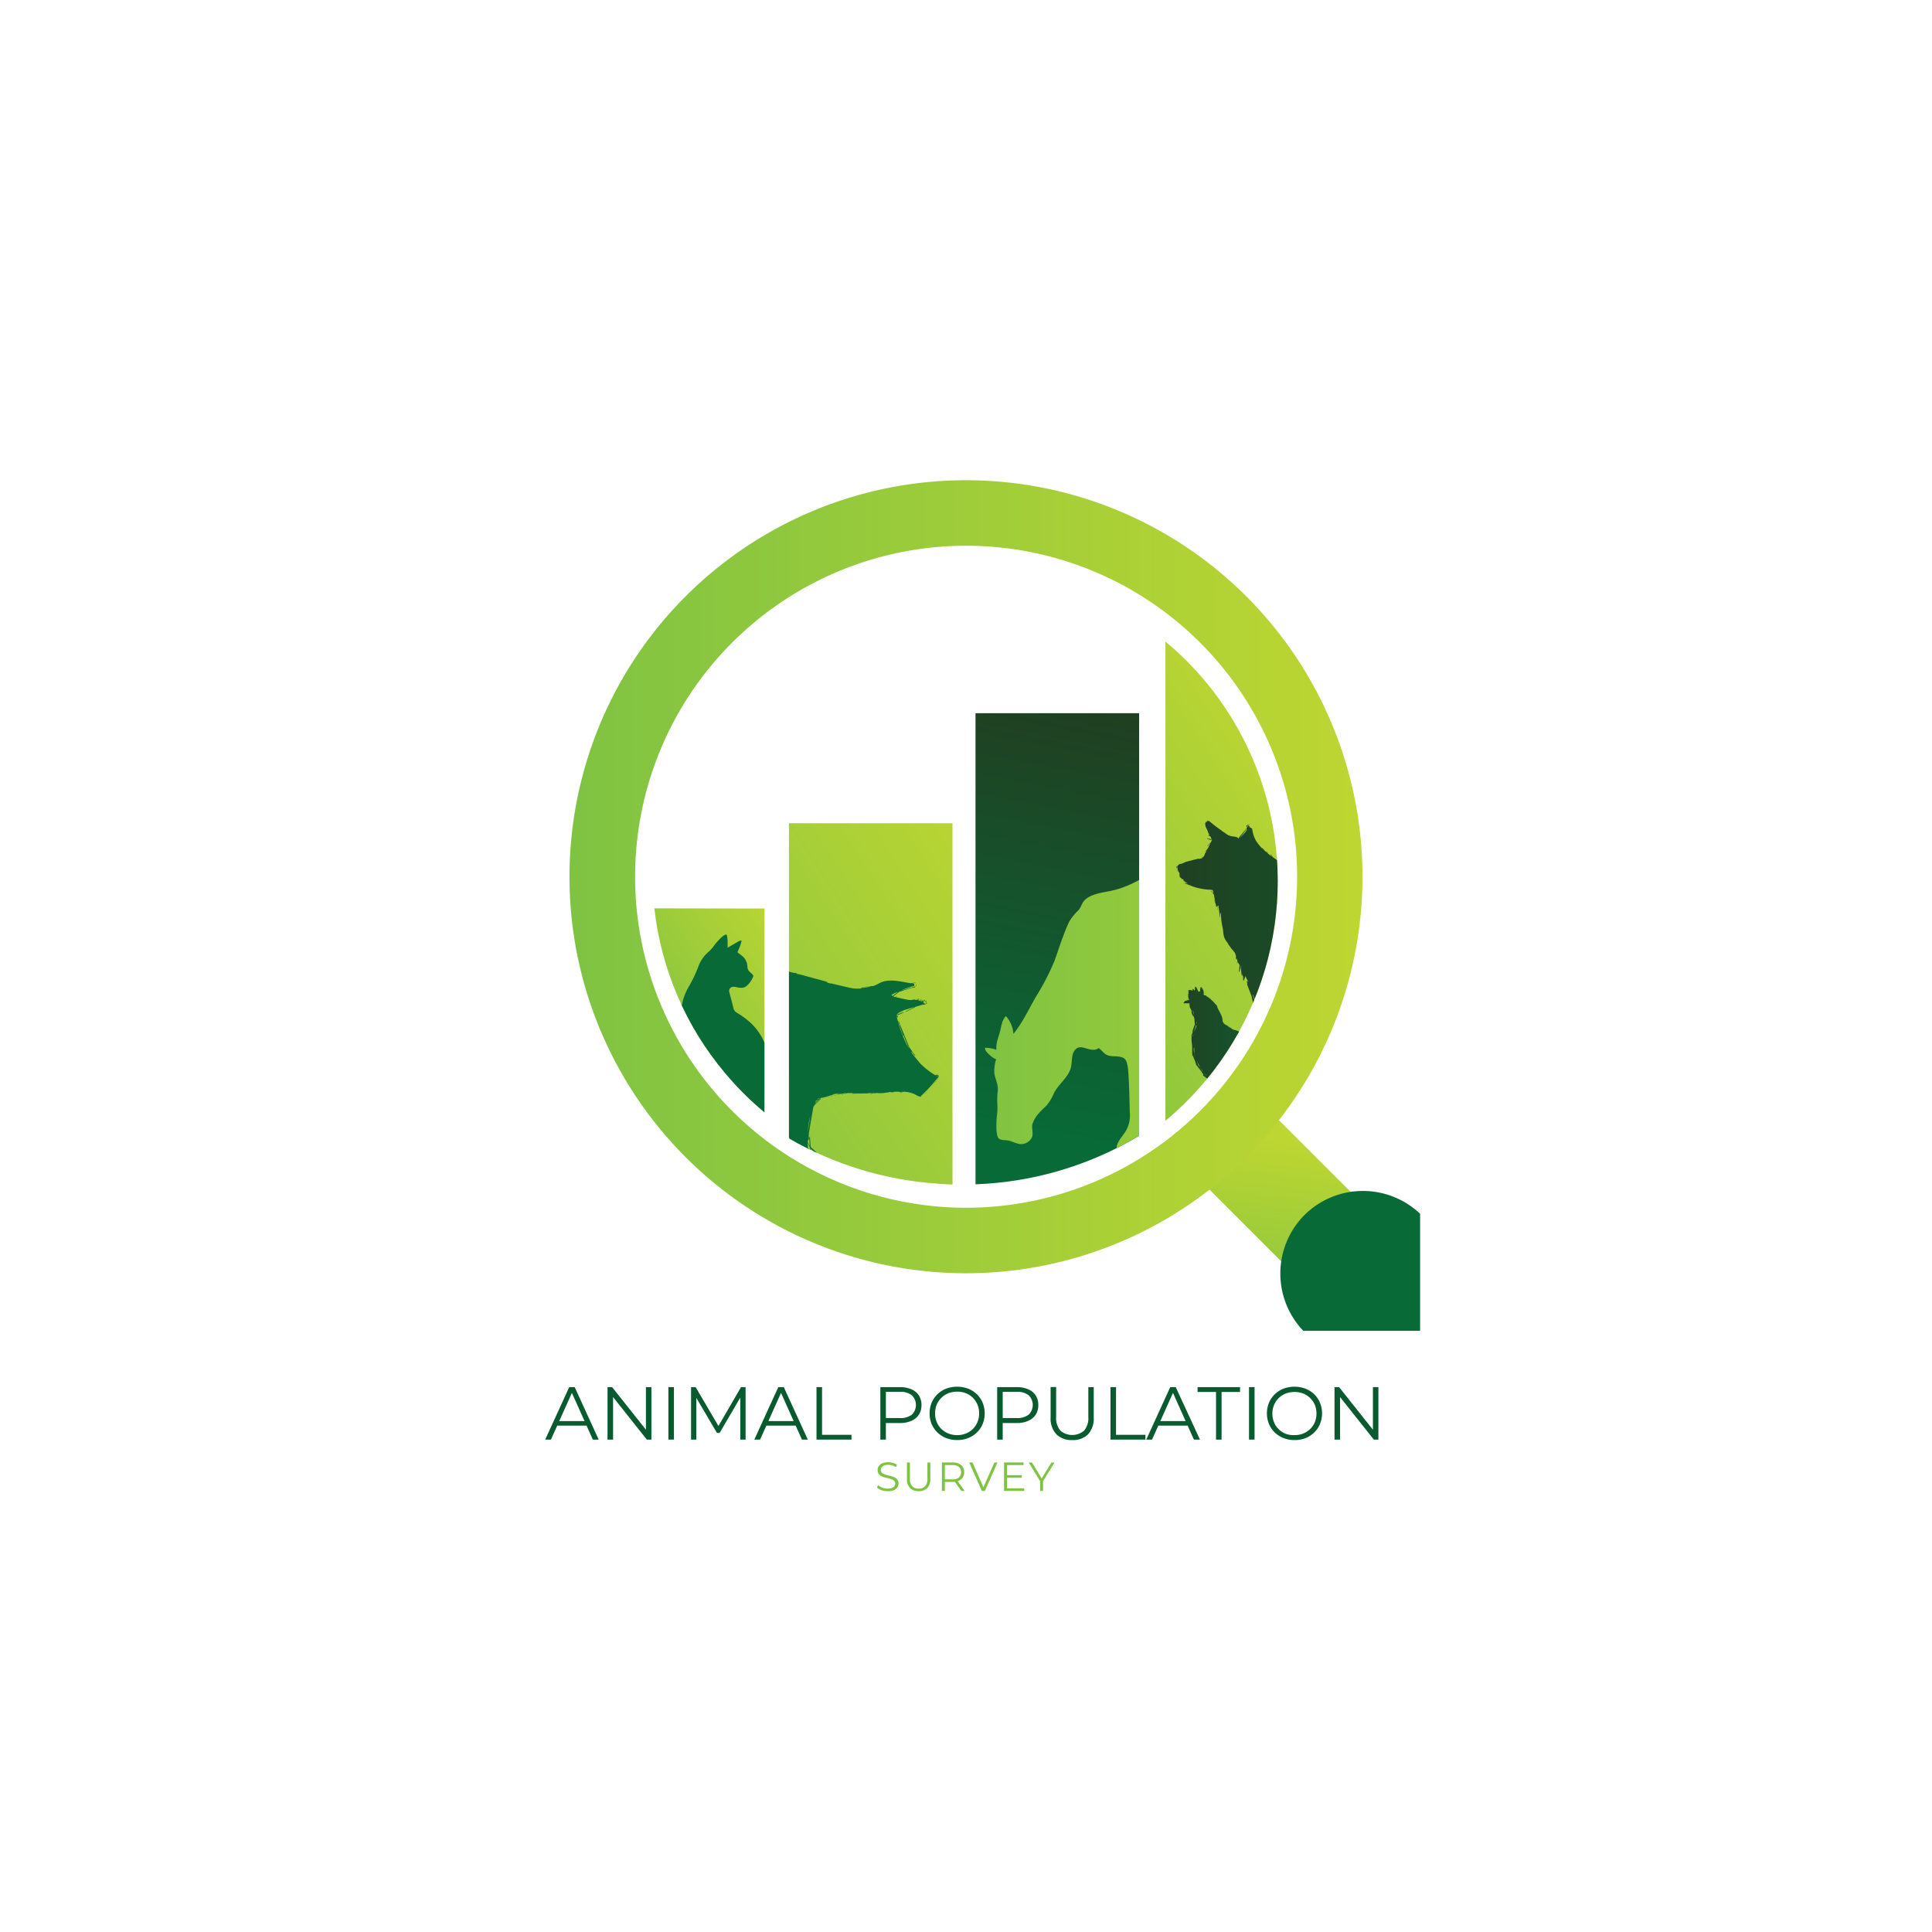 <svg xmlns="http://www.w3.org/2000/svg" xmlns:xlink="http://www.w3.org/1999/xlink" viewBox="0 0 512 512"><defs><clipPath id="clip-path"><rect x="135.66" y="112" width="240.68" height="240.68" fill="none"/></clipPath><linearGradient id="linear-gradient" x1="334.69" y1="354.19" x2="341.94" y2="302.23" gradientTransform="translate(323.24 -147.75) rotate(45)" gradientUnits="userSpaceOnUse"><stop offset="0" stop-color="#7fc342"/><stop offset="1" stop-color="#bed631"/></linearGradient><linearGradient id="linear-gradient-2" x1="150.92" y1="232.34" x2="361.08" y2="232.34" gradientTransform="matrix(1, 0, 0, 1, 0, 0)" xlink:href="#linear-gradient"/><linearGradient id="linear-gradient-3" x1="339.37" y1="381.07" x2="470.08" y2="381.07" gradientUnits="userSpaceOnUse"><stop offset="0.34" stop-color="#086a37"/><stop offset="0.85" stop-color="#233b20"/></linearGradient><clipPath id="clip-path-3"><path d="M258.52,189V313.85A90.68,90.68,0,0,0,301.88,301V189Z" fill="none"/></clipPath><linearGradient id="linear-gradient-4" x1="264.32" y1="327.2" x2="298.22" y2="151.77" gradientUnits="userSpaceOnUse"><stop offset="0.16" stop-color="#086a37"/><stop offset="0.85" stop-color="#233b20"/></linearGradient><linearGradient id="linear-gradient-5" x1="339.72" y1="305.81" x2="339.77" y2="305.81" gradientTransform="matrix(1, 0, 0, 1, 0, 0)" xlink:href="#linear-gradient"/><linearGradient id="linear-gradient-6" x1="261.14" y1="267.75" x2="390.93" y2="267.75" gradientTransform="matrix(1, 0, 0, 1, 0, 0)" xlink:href="#linear-gradient"/><clipPath id="clip-path-4"><path d="M252.44,218.17V313.9c-1.35,0-2.71-.12-4.06-.22a90.86,90.86,0,0,1-39.3-12V218.17Z" fill="none"/></clipPath><linearGradient id="linear-gradient-7" x1="170.1" y1="305.43" x2="278.35" y2="235.11" gradientTransform="matrix(1, 0, 0, 1, 0, 0)" xlink:href="#linear-gradient"/><linearGradient id="linear-gradient-8" x1="-177.65" y1="280.43" x2="-345.98" y2="279.65" gradientTransform="matrix(-1, 0, 0, 1, -59.56, 0)" gradientUnits="userSpaceOnUse"><stop offset="0.78" stop-color="#086a37"/><stop offset="0.93" stop-color="#233b20"/></linearGradient><linearGradient id="linear-gradient-9" x1="-270.19" y1="307.65" x2="-269.9" y2="307.65" gradientTransform="matrix(-1, 0, 0, 1, -59.56, 0)" xlink:href="#linear-gradient-3"/><clipPath id="clip-path-5"><path d="M173.41,240.72a82,82,0,0,0,18.82,43.74,83.28,83.28,0,0,0,10.35,10.31v-54Z" fill="none"/></clipPath><linearGradient id="linear-gradient-10" x1="171.01" y1="278.78" x2="214.85" y2="250.3" gradientTransform="matrix(1, 0, 0, 1, 0, 0)" xlink:href="#linear-gradient"/><linearGradient id="linear-gradient-11" x1="171.37" y1="271.78" x2="502.17" y2="271.78" gradientUnits="userSpaceOnUse"><stop offset="0.49" stop-color="#086a37"/><stop offset="0.85" stop-color="#233b20"/></linearGradient><clipPath id="clip-path-6"><path d="M309.14,296.78A82.65,82.65,0,0,0,308.85,170V297Z" fill="none"/></clipPath><linearGradient id="linear-gradient-12" x1="253.87" y1="269.2" x2="350.33" y2="206.53" gradientTransform="matrix(1, 0, 0, 1, 0, 0)" xlink:href="#linear-gradient"/><linearGradient id="linear-gradient-13" x1="-441.01" y1="251.79" x2="-278.01" y2="251.79" gradientTransform="matrix(-1, 0, 0, 1, -16.88, 0)" gradientUnits="userSpaceOnUse"><stop offset="0" stop-color="#086a37"/><stop offset="0.78" stop-color="#233b20"/></linearGradient><linearGradient id="linear-gradient-14" x1="2259.66" y1="263.32" x2="2259.7" y2="263.32" gradientTransform="matrix(-1, 0, 0, 1, 2574.31, 0)" gradientUnits="userSpaceOnUse"><stop offset="0.24" stop-color="#086a37"/><stop offset="0.47" stop-color="#233b20"/></linearGradient><linearGradient id="linear-gradient-15" x1="2259.73" y1="263.49" x2="2259.81" y2="263.49" xlink:href="#linear-gradient-14"/><linearGradient id="linear-gradient-16" x1="2260.61" y1="265.83" x2="2260.63" y2="265.83" xlink:href="#linear-gradient-14"/><linearGradient id="linear-gradient-17" x1="2259.08" y1="266.03" x2="2259.16" y2="266.03" xlink:href="#linear-gradient-14"/><linearGradient id="linear-gradient-18" x1="2258.08" y1="269.21" x2="2258.1" y2="269.21" xlink:href="#linear-gradient-14"/><linearGradient id="linear-gradient-19" x1="2205.99" y1="277.32" x2="2266.65" y2="277.32" gradientTransform="matrix(-1, 0, 0, 1, 2574.31, 0)" gradientUnits="userSpaceOnUse"><stop offset="0.35" stop-color="#086a37"/><stop offset="1" stop-color="#233b20"/></linearGradient><linearGradient id="linear-gradient-20" x1="2248.98" y1="290.34" x2="2248.98" y2="290.34" xlink:href="#linear-gradient-14"/><linearGradient id="linear-gradient-21" x1="2240.19" y1="272.22" x2="2240.41" y2="272.22" xlink:href="#linear-gradient-14"/><linearGradient id="linear-gradient-22" x1="2237.74" y1="271.13" x2="2237.82" y2="271.13" xlink:href="#linear-gradient-14"/><linearGradient id="linear-gradient-23" x1="2239.51" y1="271.92" x2="2240.19" y2="271.92" xlink:href="#linear-gradient-14"/><linearGradient id="linear-gradient-24" x1="2239.02" y1="271.49" x2="2239.14" y2="271.49" xlink:href="#linear-gradient-14"/><linearGradient id="linear-gradient-25" x1="2237.82" y1="271.3" x2="2239.02" y2="271.3" xlink:href="#linear-gradient-14"/><linearGradient id="linear-gradient-26" x1="2239.14" y1="271.6" x2="2239.51" y2="271.6" xlink:href="#linear-gradient-14"/><linearGradient id="linear-gradient-27" x1="2241.63" y1="285.16" x2="2241.7" y2="285.16" xlink:href="#linear-gradient-14"/><linearGradient id="linear-gradient-28" x1="2242.39" y1="285.72" x2="2242.57" y2="285.72" xlink:href="#linear-gradient-14"/><linearGradient id="linear-gradient-29" x1="2243" y1="285.62" x2="2243.17" y2="285.62" xlink:href="#linear-gradient-14"/><linearGradient id="linear-gradient-30" x1="2241.83" y1="285.48" x2="2242.07" y2="285.48" xlink:href="#linear-gradient-14"/><linearGradient id="linear-gradient-31" x1="2241.19" y1="284.17" x2="2241.55" y2="284.17" xlink:href="#linear-gradient-14"/><linearGradient id="linear-gradient-32" x1="2240.82" y1="291.2" x2="2240.83" y2="291.2" xlink:href="#linear-gradient-14"/><linearGradient id="linear-gradient-33" x1="2252.93" y1="286.6" x2="2253.01" y2="286.6" xlink:href="#linear-gradient-14"/><linearGradient id="linear-gradient-34" x1="2257.11" y1="282.23" x2="2257.24" y2="282.23" xlink:href="#linear-gradient-14"/></defs><g id="icon_with_label"><path d="M144.48,381.51l6.37-13.91h1.45l6.36,13.91h-1.55l-5.85-13.05h.6L146,381.51ZM147,377.8l.44-1.2h8.09l.44,1.2Z" fill="#075b2f"/><path d="M161,381.51V367.6h1.21l9.6,12.08h-.63V367.6h1.45v13.91h-1.21l-9.59-12.08h.64v12.08Z" fill="#075b2f"/><path d="M177.13,381.51V367.6h1.47v13.91Z" fill="#075b2f"/><path d="M183.14,381.51V367.6h1.21l6.36,10.85h-.63l6.3-10.85h1.21v13.91h-1.41v-11.7h.34l-5.81,9.93H190l-5.85-9.93h.38v11.7Z" fill="#075b2f"/><path d="M199.9,381.51l6.36-13.91h1.45l6.37,13.91h-1.56l-5.84-13.05h.6l-5.85,13.05Zm2.5-3.71.44-1.2h8.09l.44,1.2Z" fill="#075b2f"/><path d="M216.38,381.51V367.6h1.47v12.64h7.8v1.27Z" fill="#075b2f"/><path d="M233.3,381.51V367.6h5.21a7.36,7.36,0,0,1,3,.57,4.34,4.34,0,0,1,2,1.63,4.63,4.63,0,0,1,.69,2.57,4.58,4.58,0,0,1-.69,2.54,4.41,4.41,0,0,1-2,1.63,7.2,7.2,0,0,1-3,.58h-4.39l.65-.69v5.08Zm1.47-5-.65-.71h4.35a4.85,4.85,0,0,0,3.17-.9,3.57,3.57,0,0,0,0-5.14,4.79,4.79,0,0,0-3.17-.91h-4.35l.65-.7Z" fill="#075b2f"/><path d="M253.66,381.63a7.76,7.76,0,0,1-2.91-.53,6.74,6.74,0,0,1-2.33-1.49,7.08,7.08,0,0,1-1.53-2.24,7.58,7.58,0,0,1,0-5.62,6.85,6.85,0,0,1,3.85-3.74,8.43,8.43,0,0,1,5.83,0,7,7,0,0,1,2.31,1.48,6.71,6.71,0,0,1,1.53,2.25,7.5,7.5,0,0,1,0,5.64,6.57,6.57,0,0,1-1.53,2.24,6.88,6.88,0,0,1-2.31,1.48A7.69,7.69,0,0,1,253.66,381.63Zm0-1.31a6.06,6.06,0,0,0,2.32-.43,5.4,5.4,0,0,0,1.85-1.21,5.59,5.59,0,0,0,1.22-1.83,6.21,6.21,0,0,0,0-4.59,5.65,5.65,0,0,0-1.22-1.82,5.42,5.42,0,0,0-1.85-1.22,6.62,6.62,0,0,0-4.64,0,5.51,5.51,0,0,0-1.87,1.22,5.71,5.71,0,0,0-1.24,1.82,6.31,6.31,0,0,0,0,4.58,5.69,5.69,0,0,0,1.24,1.84,5.48,5.48,0,0,0,1.87,1.21A6.1,6.1,0,0,0,253.66,380.32Z" fill="#075b2f"/><path d="M264.26,381.51V367.6h5.21a7.36,7.36,0,0,1,3,.57,4.4,4.4,0,0,1,2,1.63,4.63,4.63,0,0,1,.69,2.57,4.58,4.58,0,0,1-.69,2.54,4.46,4.46,0,0,1-2,1.63,7.2,7.2,0,0,1-3,.58h-4.39l.65-.69v5.08Zm1.47-5-.65-.71h4.35a4.85,4.85,0,0,0,3.17-.9,3.57,3.57,0,0,0,0-5.14,4.79,4.79,0,0,0-3.17-.91h-4.35l.65-.7Z" fill="#075b2f"/><path d="M284.15,381.63a5.68,5.68,0,0,1-4.2-1.53,6.14,6.14,0,0,1-1.53-4.53v-8h1.47v7.91a5.15,5.15,0,0,0,1.11,3.64,4.84,4.84,0,0,0,6.31,0,5.15,5.15,0,0,0,1.11-3.64V367.6h1.43v8a6.18,6.18,0,0,1-1.52,4.53A5.63,5.63,0,0,1,284.15,381.63Z" fill="#075b2f"/><path d="M294.29,381.51V367.6h1.47v12.64h7.79v1.27Z" fill="#075b2f"/><path d="M303.77,381.51l6.36-13.91h1.45L318,381.51H316.4l-5.85-13.05h.6l-5.85,13.05Zm2.5-3.71.44-1.2h8.09l.44,1.2Z" fill="#075b2f"/><path d="M322.26,381.51V368.88h-4.89V367.6h11.25v1.28h-4.89v12.63Z" fill="#075b2f"/><path d="M331,381.51V367.6h1.47v13.91Z" fill="#075b2f"/><path d="M343.06,381.63a7.69,7.69,0,0,1-2.91-.53,6.85,6.85,0,0,1-3.86-3.73,7.45,7.45,0,0,1,0-5.62,6.71,6.71,0,0,1,1.53-2.25,7,7,0,0,1,2.32-1.49,8.4,8.4,0,0,1,5.82,0,7.08,7.08,0,0,1,2.32,1.48,6.86,6.86,0,0,1,1.53,2.25,7.5,7.5,0,0,1,0,5.64,6.71,6.71,0,0,1-1.53,2.24A6.92,6.92,0,0,1,346,381.1,7.63,7.63,0,0,1,343.06,381.63Zm0-1.31a6.1,6.1,0,0,0,2.32-.43,5.58,5.58,0,0,0,3.07-3,6.34,6.34,0,0,0,0-4.59,5.67,5.67,0,0,0-3.07-3,6.65,6.65,0,0,0-4.65,0,5.61,5.61,0,0,0-1.87,1.22,5.53,5.53,0,0,0-1.23,1.82,6.18,6.18,0,0,0,0,4.58,5.51,5.51,0,0,0,1.23,1.84,5.58,5.58,0,0,0,1.87,1.21A6.15,6.15,0,0,0,343.06,380.32Z" fill="#075b2f"/><path d="M353.66,381.51V367.6h1.21l9.6,12.08h-.63V367.6h1.45v13.91h-1.21l-9.59-12.08h.64v12.08Z" fill="#075b2f"/><path d="M235.21,395.18a4.58,4.58,0,0,1-1.61-.28,3,3,0,0,1-1.2-.7l.32-.62a3.15,3.15,0,0,0,1.07.66,4,4,0,0,0,1.42.26,3.17,3.17,0,0,0,1.16-.18,1.42,1.42,0,0,0,.66-.48,1.13,1.13,0,0,0,.21-.67,1,1,0,0,0-.26-.71,1.7,1.7,0,0,0-.66-.42,6.52,6.52,0,0,0-.91-.28l-1-.25a4.32,4.32,0,0,1-.91-.36,1.85,1.85,0,0,1-.67-.6,1.7,1.7,0,0,1-.25-1,2,2,0,0,1,.29-1,2.12,2.12,0,0,1,.92-.75,3.73,3.73,0,0,1,1.57-.29,4.46,4.46,0,0,1,1.26.18,3.58,3.58,0,0,1,1.08.49l-.27.64a3.34,3.34,0,0,0-1-.48,3.92,3.92,0,0,0-1-.15,3,3,0,0,0-1.12.18,1.5,1.5,0,0,0-.66.5,1.17,1.17,0,0,0-.21.69,1,1,0,0,0,.26.71,1.67,1.67,0,0,0,.67.42,8.28,8.28,0,0,0,.91.27l1,.26a4.83,4.83,0,0,1,.9.36,1.92,1.92,0,0,1,.67.59,1.65,1.65,0,0,1,.26,1,1.78,1.78,0,0,1-.31,1,2.12,2.12,0,0,1-.92.75A3.8,3.8,0,0,1,235.21,395.18Z" fill="#7fc342"/><path d="M243.45,395.18a3.08,3.08,0,0,1-2.27-.83,3.3,3.3,0,0,1-.83-2.46v-4.32h.79v4.29a2.78,2.78,0,0,0,.61,2,2.21,2.21,0,0,0,1.7.64,2.24,2.24,0,0,0,1.72-.64,2.78,2.78,0,0,0,.6-2v-4.29h.78v4.32a3.34,3.34,0,0,1-.82,2.46A3.08,3.08,0,0,1,243.45,395.18Z" fill="#7fc342"/><path d="M249.61,395.12v-7.55h2.82a3.41,3.41,0,0,1,2.26.68,2.34,2.34,0,0,1,.83,1.9,2.45,2.45,0,0,1-.37,1.38,2.4,2.4,0,0,1-1.07.88,4,4,0,0,1-1.65.31h-2.38l.35-.37v2.77Zm.79-2.7-.35-.38h2.36a2.59,2.59,0,0,0,1.72-.49,2,2,0,0,0,0-2.8,2.59,2.59,0,0,0-1.72-.49h-2.36l.35-.38Zm4.36,2.7-1.94-2.74h.87l1.95,2.74Z" fill="#7fc342"/><path d="M260.2,395.12l-3.34-7.55h.86l3.13,7.1h-.47l3.15-7.1h.81L261,395.12Z" fill="#7fc342"/><path d="M266.08,395.12v-7.55h5.17v.69h-4.38v6.16h4.55v.7Zm.71-3.5v-.68h4v.68Z" fill="#7fc342"/><path d="M275.64,395.12v-2.81l.18.5-3.21-5.24h.86l2.81,4.6h-.45l2.82-4.6h.8l-3.21,5.24.18-.5v2.81Z" fill="#7fc342"/><g clip-path="url(#clip-path)"><rect x="326.96" y="292.23" width="26.03" height="48.16" transform="translate(-124.09 333.04) rotate(-45)" fill="url(#linear-gradient)"/><path d="M181.69,306.65a105.08,105.08,0,1,0,0-148.61A105.1,105.1,0,0,0,181.69,306.65ZM194,294.37a87.72,87.72,0,1,1,124.06,0A87.72,87.72,0,0,1,194,294.37Z" fill="url(#linear-gradient-2)"/><path d="M463.69,440h0a22,22,0,0,0,0-31l-87-87a22,22,0,0,0-31,0h0a22,22,0,0,0,0,31l87,87A22,22,0,0,0,463.69,440Z" fill="url(#linear-gradient-3)"/><circle cx="256" cy="232.34" r="87.7" transform="translate(-33.23 42.96) rotate(-9.01)" fill="none"/><rect x="135.66" y="112" width="240.68" height="240.68" fill="none"/><rect x="135.66" y="112" width="240.68" height="240.68" fill="none"/><g clip-path="url(#clip-path-3)"><path d="M258.52,189V313.85A90.68,90.68,0,0,0,301.88,301V189Z" fill="url(#linear-gradient-4)"/><path d="M339.75,305.8h0C339.71,305.84,339.71,305.84,339.75,305.8Z" fill="url(#linear-gradient-5)"/><path d="M390.74,277.23a16.47,16.47,0,0,0-1.3-3,11.2,11.2,0,0,0-1.92-2.71c-.82-.84-1.51-1.8-2.33-2.63-.58-.58-.92-1.32-1.45-1.94a9.73,9.73,0,0,1-.81-1.1c-.36-.57-.74-1.12-1.09-1.7s-.58-1.08-.86-1.63-.56-1.44-1-2.12a9.9,9.9,0,0,1-.5-1.54,18,18,0,0,1-.76-3.54c-.07-.46-.11-.91-.18-1.37s.06-1.08-.06-1.61a7.32,7.32,0,0,1,0-1.55v-1.3c0-1.15,0-2.3,0-3.45a31,31,0,0,0-.52-4.18,20.06,20.06,0,0,0-.58-2.15c-.16-.58-.29-1.17-.45-1.76a13.91,13.91,0,0,0-1.15-2.59,9.84,9.84,0,0,0-3.93-4.25c-4.08-2.25-8.57-.84-12.86-.3s-8.95.11-13.22-.11c-7.17-.36-14.23.34-21.38-.58-5.73-.73-11-1.65-16.62.31-3.12,1.08-5.93,3-9,4.28a24,24,0,0,1-5.26,1.55c-2,.36-5,.89-6.32,2.59-.57.73-.74,1.63-1.38,2.36a14.21,14.21,0,0,0-2.39,2.91c-.61,1.22-1.1,2.49-1.59,3.77-.86,2.24-1.57,4.54-2.4,6.8a65.52,65.52,0,0,1-5,9.62c-1.86,3.28-3.56,6.87-5.86,9.67a7.84,7.84,0,0,0-2-4.7c-1,1-1.19,2.6-1.51,3.88-.44,1.76-1.18,3.27-1,5.05a9,9,0,0,0-3-.54c-.13.79.92,1.64,1.46,2.13a5.62,5.62,0,0,0,1.46.93,10.89,10.89,0,0,0-.48,3.65c.23,1.55,1,2.8.94,4.47a21,21,0,0,0-.14,3.78,15,15,0,0,1-.1,3,24.44,24.44,0,0,0-.12,4c.19,1.86.37,2.45,2.21,2.52,1.45.05,2.37.68,3.72,1a3.23,3.23,0,0,0,3.5-1.82c.35-1-.16-2.39.09-3.41a8.09,8.09,0,0,1,1.57-2.76c.72-.87,1.61-1.56,2.36-2.41a13.57,13.57,0,0,0,1.81-3.12c1.24-2.37,3.64-4,4.42-6.56.49-1.64-.07-4.25,1.72-5.32,1.48-.89,3.85,1.38,5.68,0,1.2.86,1.43,1.79,3,2.08,1.2.22,3.08-.11,4,.89s.88,4.53,1,6c.14,2.68.17,5.4.25,8.08a8.06,8.06,0,0,1-1.34,5.36c-.84,1.28-2.27,2.69-2.16,4.34.91.12,1.81-.08,2.74,0a8.09,8.09,0,0,0,3.06.12c1.84-.53,1.55-2,1.93-3.5.27-1.09,1.06-1,1.43-1.81.27-.63-.27-2.51-.34-3.21a76.35,76.35,0,0,1-.61-7.86,28.34,28.34,0,0,1,.36-5,14.42,14.42,0,0,1,1-3.93c.4-.65,1.29-.82,1.94-1.18,1.32-.72,1.56-1.56,2.53-2.69.32.29.21.61.26,1,.11.74.49,1.44.65,2.18a16.73,16.73,0,0,0,2.75,5.79c.39.56.91,1,1.31,1.58a5.29,5.29,0,0,0,1.34,1.37c.34.24.46.3.47.75,0,.81,0,1.63,0,2.43a8.33,8.33,0,0,1-.09,1.58c-.11.54-.13,2.27-.3,2.79-.06.15-.15.28-.2.44s0,.34,0,.5a7.7,7.7,0,0,1-.48,1.2c-.11.33-.25.65-.35,1s-.3.89-.09,1.16a.48.48,0,0,0,.36.12c.38,0,.79-.08,1.18-.07a13.73,13.73,0,0,0,2-.22c.47-.06.91-.17,1.37-.27a5.05,5.05,0,0,0,1.09-.18c.22-.18.09-.44,0-.71a18.77,18.77,0,0,1,0-5.24c.15-.88.29-1.77.4-2.65a4.35,4.35,0,0,0,.06-1.44c-.24-1-1.08-1.57-1.54-2.42-.83-1.53-1.55-3.13-2.43-4.64a14.31,14.31,0,0,1-1-1.76c-.19-.47-.37-.94-.53-1.42a24.31,24.31,0,0,1,0-2.75,29.31,29.31,0,0,1,.58-3.85l0,0a32.63,32.63,0,0,0,3.74,2.74,26.46,26.46,0,0,0,2.64,1.23c.57.27,1.13.58,1.71.85a16.68,16.68,0,0,0,2.77.75,19.38,19.38,0,0,0,4.42.61c.73,0,1.45-.11,2.19-.13a14.69,14.69,0,0,0,3.88-.72c.47-.15.9-.37,1.35-.56s.57-.39.89-.51a23.62,23.62,0,0,1,2.52-.41c.72-.17,1.39-.47,2.12-.61s1.38-.34,2.07-.49c.21,0,.48-.16.68-.07a1.54,1.54,0,0,1,.48.75,9.52,9.52,0,0,1,.46,1.82c.1.65.27,1.26.39,1.9a21.36,21.36,0,0,1-1.09,10.52c-.46,1.3-1.13,2.54-1.64,3.79a27.42,27.42,0,0,1-1.93,4.6,29.2,29.2,0,0,1-3.78,5c-.67.65-.74.76-.87,1.45-.09.53.18,1-.09,1.61,1.48,0,3.49,1.05,4.8,0,.79-.66,1-1.25,2-1.82.46-.27,1.87-.83,2-1.43-.26,1.28-1.66,1.32-1.42,2.87,2.11-.08,4.48.31,6.6-.16a4.24,4.24,0,0,0,2.27-2.57c.82-2.6.12-2.94,1-5.48.76-2.06.9-4.17,1.45-6.27a7.76,7.76,0,0,1,.44-1.31c.48-1,1-2.08,1.58-3.09a34.33,34.33,0,0,0,2.9-6.09,9.93,9.93,0,0,0,.52-2.7c0-.84-.14-1.67-.13-2.52a19,19,0,0,0-.4-3.36,14,14,0,0,1,.16-4,17.74,17.74,0,0,1,.84-3.94,12.5,12.5,0,0,1,1.78-3c.3-.41.53-.84.86-1.23s.56-.65.81-1,.7-1,1.06-1.45a13.3,13.3,0,0,0,.72-1.12c.36-.59.75-1.15,1.1-1.75s.4-1.12.65-1.67a31,31,0,0,0,1.67-4.71c.24-.88.5-1.76.79-2.64a13.76,13.76,0,0,0,.58-2,13,13,0,0,0,.27-1.64c0-.2-.1-.46.1-.55.45-.18,1,1.24,1.17,1.52a5.75,5.75,0,0,1,.32,1.63c0,.35.09.67.1,1a5.78,5.78,0,0,0,0,.93,20.52,20.52,0,0,1,.1,3.42c0,.52,0,1.05,0,1.56s.2,1.16.25,1.74.15.87.22,1.3.06,1,.17,1.44.17,1,.31,1.5a11.16,11.16,0,0,0,.32,1.13c.32.82.61,1.63,1,2.42a11.77,11.77,0,0,0,.88,1.33c.28.42.49.87.78,1.27s.55.8.82,1.21.65.8.95,1.23.54.87.84,1.29a4.2,4.2,0,0,1,.48.78,3.88,3.88,0,0,0,.3.48,4,4,0,0,1,.24.57c.15.33.3.64.43,1a6.26,6.26,0,0,1,.23,1.22,3.82,3.82,0,0,1,0,1.12c-.12.68-.28,1.36-.42,2a12.24,12.24,0,0,0-.38,1.27,10.11,10.11,0,0,0-.14,1.65,8.32,8.32,0,0,0,.21,2.28,7.32,7.32,0,0,0,.39,1.31c.17.33.37.63.55,1a3.49,3.49,0,0,0,.64.75,8.87,8.87,0,0,0,.93.91,8.4,8.4,0,0,0,1.09.7c.29.14.59.19.87.35s.82.54.76.93a1.39,1.39,0,0,0,.13-.44c.05-.18.16-.24.24-.39.22-.4.27-.89.48-1.31a9.69,9.69,0,0,0,.85-3.14A8.94,8.94,0,0,0,390.74,277.23Zm-36.85,13.36c-.63,1.47-.82,4.06-2.18,5a8.23,8.23,0,0,1-.92,1.56c.6-1.95,1.37-3.86,2.16-5.82s.88-4.39,2.27-5.86A16,16,0,0,1,353.89,290.59Z" fill="url(#linear-gradient-6)"/></g><g clip-path="url(#clip-path-4)"><path d="M252.42,218.17V313.9c-1.35,0-2.7-.12-4.06-.22a90.82,90.82,0,0,1-39.29-12V218.17Z" fill="url(#linear-gradient-7)"/><path d="M248.69,285l-.34-.19-.4.06V285a20.16,20.16,0,0,1-4.21-3.31v0l-2-2.47c-.1-.15-.18-.31-.28-.46h0l.05-.1v0l.42.5.28.4,0,0h.05l.17.2h.1v-.11l-.46-.53-1.13-1.65-2.32-5.72,0,0h-.05l-.38-1.1-.1-.05-.05.09,1.25,3.69.09.05.08-.06.13.35v0l.74,1.91,0,.05h.06l.08.2-.05,0v.07l.27.4.23.53,0,0c-.21-.36-.47-.71-.66-1.09a38,38,0,0,1-2.6-7.3l0-.1,0,0,.2.2H238v-.14l-.44-.46a3,3,0,0,1,.77-.68h0l.06,0,0-.05a1.64,1.64,0,0,1,.22-.14h.07l.09-.09c.15-.08.31-.16.48-.23l-.75.72v.07h0l-.6.23,0,0v0h-.19l-.07.08.08.08H238l0,0,0,0,1.52-.62,0-.08-.09,0-.95.35.88-.84.41-.15,2.64-.8-.69.37-1.69.82,0,.1.08,0,2.34-1.15,0-.09,0,0,.16-.08v0l.29-.08,0,0,1.59-.48h.59l.5-.32v-.06h-.05l-.58.3-.2,0,.4-.11a1.83,1.83,0,0,0-.5-.39l.32-.46h.05l.59.7.06,0,0-.06-.31-.38h.06l.12-.12v-.08h-.09l-.11.11v.06l-.3-.36h-.05l.07-.09v-.06h-.07l-.09.14h-.17v0h-.06l0,0-.59,0,0,.05.05,0,.45,0-.33.24a3.31,3.31,0,0,0-.45-.12l.41-.38v-.06h-.06l-.46.41-.34-.06,0,0,0,0,.11-.07.05-.16.07-.06v-.07h0l0-.08-.08,0-1,.16v0h-.05l0,0-1.16.17-.47-.06v0h-.06c-.55-.09-1.09-.2-1.63-.32l-1.72-.4.18-.17v-.05h-.06l-.22.2-.53-.12v-.07h-.05l0,0h0l1.53-1.2,3.31-1.06.84-.11,0-.05h0l.21-.24h0l-1.13.33-.45.06,0,.05,0,0-2.13.63.19-.11v0a20.81,20.81,0,0,1,3.17-1.09c0-.19,0-.37,0-.55l-.68-.11,1-.09,0,0,0,0,.22.47-.18.45.27-.31-.34-.71h0v0l-1.33.15c-2.91-.51-5.94-1.33-8.44.13a10,10,0,0,1-1.24.58l0,0-3,.43-.5.28a14.24,14.24,0,0,1-1.6,0c-.37,0-.72-.12-1.08-.17v0l-5.21-1.21-.07.05h0l-.89-.26.05,0-.12-.21-7.38-2h.12l0,0,0,0-.33,0-.82-.22.46,0,0-.05,0-.05-.94-.06-.34-.09c-.79-.23-1.57-.46-2.36-.67l.08-.05,0,0,1.11.33.13-.07-.07-.14-3.62-1.06-.12.07.07.12,1.85.55-2.71-.56c-2-.5-4-1-6-1.46-1.65-.39-3.32-.74-5-1l.47,0,.11-.1-.11-.11-1.91-.1-.14,0h0l0,0-6.64-.34a7.66,7.66,0,0,0-2.31-.22c-.37,0-.74,0-1.11,0l-.73,0-.07.07h0a63.37,63.37,0,0,0-6.59-.53,13.82,13.82,0,0,0-2-.11c-.11,0-.21,0-.32,0l-.07,0-.45.1c-.5.06-1,.13-1.49.22h0l-.12,0-3.33.73c-.87.19-1.73.4-2.59.64l2.34-.69.07-.14-.13-.08-6,1.79-.07.13.12.07,1.54-.46c-1.11.36-2.21.74-3.31,1.14l0-.05-.16-.05-1.46.68a20.18,20.18,0,0,0-7.33,3.13,9.79,9.79,0,0,0-2.78,2.18c-.27.24-.53.51-.79.77l-1.38,1.08-1.06,1,0,0v.05l-.34.51-.43.42-1.89,2.21v.06h0L142,266.4l-.56.83c-2.52,3-5,6.41-4.12,9.95.34,1.42.69,2.84,1,4.26v.08l0,0h0c0,.22.11.43.16.64l.13,1.57.05.05,0-.05,0-.15,0,0v-.14l.46,1.6,0,.27,0,0,0,0a.08.08,0,0,0,0,0l-.05.65,0,0,0,0,0-.31a7,7,0,0,1,.07,2.42,7.17,7.17,0,0,0-.37,2.32,1.6,1.6,0,0,0,.1.31l-.31,1.48,0,.06.07,0,.38-1h0l-.05.3,0,.05.06,0,0-.13a.32.32,0,0,1,0,.09l.15.32-.18,1.6,0,0,0,0,.15-1.36h0v0l.1.22,0,.5h0v.33l0,.05.05-.05v-.45l.22,2,0,0,0,0-.22-2v0l.12,1.17,0,0,0,0-.09-.91c.26.6.54,1.2.8,1.81l.09,1,.05,0,0,0,0-.36.14.45,0,.22,0,0h0v0l0,0,0,0,0-.06,0-.05a1.54,1.54,0,0,0,.08.19c0-.1,0-.2,0-.31l0,0,.08.16.26,1.36.05,0,0,0h0l0,0v-.09h0l0,0,0-.4,0-.16v0l.05,0,0,0-.05-.28,0-.17h0v0l0-.08.59-4.34s0,0,0-.05l-.09,4,0,.05.05-.05.21-4.43c.08-.16.13-.33.2-.49l.4,2.15.06,0,0-.05-.19-3.09a5.84,5.84,0,0,0,.14-.8l.57,1.34.06,0,0-.06-.7-2.14v-.08c0-.13-.11-.25-.15-.37l-.11-.34V287l0,0h0l-.87-2.56-.06,0,0,.06.59,1.79c-.2-.35-.41-.69-.6-1.05a8.35,8.35,0,0,1-.46-1.11l-.12-1.2,0,0h0l-.14-.91,1.78,4.38-.38-.7h0l0,.05.86,1.59.05,0,0-.05-2.32-5.63-.43-2.87,0,0,0,.06.38,2.61h0v0l0,.12.35,2.19a21.72,21.72,0,0,1-.84-5.29,13.54,13.54,0,0,1,1.34-7.46,16,16,0,0,0,.06,4.31l-.26-.79-.05,0,0,0,.44,1.55v.09h0c.11.67.24,1.33.38,2l.09.55v.06h0v0h0c0,.14.09.28.12.42v0l0,.05c.08.34.2.68.28,1l-.47-1.18,0,0,0,0,.69,1.72c.42,1.65.83,3.31,1.36,4.93.09.28.22.55.32.82l.08.73,1.09,2.38.14,0,0-.13-.63-1.13.5.67.28.27.16.75,0,0,.06,0-.13-.56.19.18.29.41.11.19.18,1.22.07,0,.05.07-.15-1,.63,1.76,0,.43.71,2.2.23.37.12.15.14,1.83-.1-1.78.11.14,0,0h0v0l-.08,1.83v.05l-.16,4,.05.06.06-.06.12-2.79.13,2.57v.15a8.31,8.31,0,0,0-.44,3.38c.1.67.21,1.33.31,2a.89.89,0,0,0,.16.48s.06,0,.08,0v.21l0,0,0,0,1,0,0,.05v.06h0l.12-.12.68-.05.07-.07-.07-.07-.52,0,.41-.42v-.07l.07,0,0,.21,0,0,.06,0,.05-.18.08,0,.35.27v0l0,0h.07l0,.09,0,.05.05,0v-.05l.22.17.06,0v-.07l-.17-.13.42,0a7.14,7.14,0,0,0,2.72.28l0-.09h0l0,.14.08.05.06-.07v-.1h0v0h.23l.07-.07-.07-.08-.27,0-.45-1.44-.21-.29v0l-.65-1-.11-.55.09-.88,0,0,0,0L154,304l-.09-.39.32-1.36h0l.44-1.11.36-.47.22-.36.55-1.26.13-.72.55-1.18.26-.33,0,0h0l.78-1.1c.05.19.07.39.11.59h0v.06h0a8.22,8.22,0,0,1,.15.84l-.13,1.54-.2.65.05.1.08,0v.2l0,0,0,0,0-.38.22-.54a.34.34,0,0,0,0,.1l-.13,1.07,0,.1H158l0,0,0,.06h0l0,.33c0,.16,0,.32-.05.48l0,.21v0c0,.45-.07.89-.15,1.33h0v0c0,.17-.1.33-.14.5l-.08,0-.48,1.49-.56,1.14,0,.13h.12l-.66,2.06,0,.05.06,0,.75-2.21h0V306a2.34,2.34,0,0,0,0,.7v.16l0,0a1.36,1.36,0,0,0,.11.28l-.27.65,0,0h0l.26-.6,0,0-.13.75,0,.05,0,0,.14-.68a.9.9,0,0,0,.22.26h-.16l0,0,0,0,.37,0v.07h.09l0,0h0l.46.24-.07.08v.09h.08l.09-.11,0,0,.75-.11,1.8.37.1-.07-.06-.1-1.68-.35,0,0,.56,0v0h.08l1.62-.1a.62.62,0,0,0,.38-.12.58.58,0,0,0,0-.14h.17l0-.06,0-.05H162a1.64,1.64,0,0,0,0-.23l0,0,0,.08.08.07.09,0h0l.53.26.18.36.08,0,0-.09,0-.05.1.1h.11l0-.1,0-.09,0-.05,0,0-.05,0,0-.11.17.05.09-.05,0-.09-.27-.08,0,0H163l-.25-.07,0,0-.55-1.06v0h0l.13-.9.28-.37v-.05h-.05l-.16.2c.06-.17.12-.34.19-.5l.21-.35,0,0,.06-.06v-.17l.24-.4,0-.07-.07,0-.15.24v-.09a6.44,6.44,0,0,0,.57-2.41,6.1,6.1,0,0,0-.17-1l0-.13,0-.07h0c-.1-.44-.17-.88-.24-1.31v-.32l-.06-.06h0a.11.11,0,0,0,0-.05s0-.09,0-.13l.14-.21v-.06l-.06,0-.06.09a5.29,5.29,0,0,1,.15-1.32l.14-.13v-.06h0l-.06.05a12.89,12.89,0,0,1,.53-1.55l0-.06-.32,1.95,0,.05,0,0,.34-2h0l0,0,.65-1,.45-.61V293h0l.74-1.12.16.47.06,0,0-.05-.17-.56.37-.57v-.05H166l-.14.21.78-1.19v-.05h0l-.92,1.33,0-.69h0v-.05h0v0c.77-1.43,1.53-2.85,2.23-4.34l2.35.86,4,1,4.08.5h2.18a36.86,36.86,0,0,0,7.5.09c1.2-.12,2.39-.3,3.58-.47,1,0,1.92,0,2.86,0l-10.74.78,0,0,0,0,11.34-.82a38.61,38.61,0,0,1,4.65.58,1.64,1.64,0,0,0,0,.23l-2.16-.3,0,0,0,0,2.16.31a6.15,6.15,0,0,1-.31,1.72,20.48,20.48,0,0,0-1.21,2.26c-.41,1.51.71,2.94,1.36,4.34,1.11,2.41.88,5.24,1.06,7.92a2.34,2.34,0,0,0,.27,1.09c.2.31,1.1.29,1.4.1,1.78.62,4.48,1.11,6.16.17a8.67,8.67,0,0,1-2.3-6.25,26.26,26.26,0,0,1,.3-3.31,3.67,3.67,0,0,0,.51.61l.16.28.12.1.08.28,0,0,0-.05,0-.15,1.06.88.2.37.52,2.05,0,0,.19.36,0,.23.11.08.11-.11v0l.38,2.88a5.65,5.65,0,0,1-.3,1,1.59,1.59,0,0,0-.2.59.67.67,0,0,0,.08.25l-.09.19,0,.09.09,0,0-.09a.67.67,0,0,0,.14.11l-.18.56.22,0,.15-.44a.33.33,0,0,0,.12.05l.13.43.28,0-.12-.11-.11-.12,0-.16.09.05-.05-.05a3,3,0,0,0,.41.09l.21.15-.28,0,.27.13v.1l1.2,0v-.11l-.09,0h-.14l0-.13h.74l.27.13.12.08,0,0,0,0h1.82l.73-.07h-1.8l0,0-.05,0-.31,0-.29-.1h0c.89,0,1.79-.07,2.68-.15l.05.28,0,0,0,0,0-.27,1.26-.13,0,.06-1.09.18,0,.07.06.06,1.17-.16.06.14h.37l-.07-.17.65-.09.09-.06,0-.1-1.57-1.52,0-.1-.05-.05h-.06L214.88,304l-.06-.18-.18-2.64,0,0,0,0-.3.69.18-2.19,0,0,0,0-.19,2.13v-.6l0,0c0-.24,0-.48,0-.72l.29-1.74h0l.91-5.31.32-.57,1.65-1.58v-.07h-.07l-1.41,1.34.07-.13v-.11h0l1.49-1.36.38-.06a16.72,16.72,0,0,0,2.17-.62l0,.05.07,0,.61-.28.59-.19.83,0h.2v0l-.32.07,0,.05,0,0,.6-.13h0l-.23.15-4.88,1.09,0,0,0,0,4.64-1,0,0v.05h0l.22-.13,1.39-.31h.47l-1.29.4,0,.05,0,0,1.55-.48,1.32,0-.11.06h-.49l0,0,0,0h.55l4.29-.06h1.18l-.76.19,0,.06.06,0,1.09-.27.3,0-.3.09,0,.06.06,0,.5-.16a8.31,8.31,0,0,0,2.78-.12h.69l0,0,0-.05h-.37l.17-.09,1.07,0-.37.07,0,.05,0,0-.18.05,0,.05.06,0,1-.29h1l.61.14.11-.08,0-.05.42,0-.63.23,0,.06.05,0,.81-.3a8.1,8.1,0,0,1,3,.7v0l.07.06.69.38.73.21.26-.39-.05-.08,0,0,.09.06.12,0,0-.13,0,0,.11-.09a35.6,35.6,0,0,0,4.2-4.73v.21l-.56.86v.06l0,0-1.54,2v.06h0l-1.53,1.37v.12H245l1.5-1.4h0l0,0,1.74-2.37,0-.05,0-.05.34-.55h0l0,0,.17-.38Zm-3.82-20H245l-.29.41a1,1,0,0,0-.22-.14Zm-1.41-.1-.11.11-.22,0,.21-.21Zm-1,0,.75-.11L243,265c-.2,0-.39,0-.59,0Zm-.12,0,0,0h-.21Zm.23-3.56-.09,0-.09,0,0,.05-.29,0ZM139,284.41l0-.1,0,.13Zm0,7.16.14-.64a.88.88,0,0,0,0,.15Zm4.76-2.45-.23-.51a1,1,0,0,0,0-.17Zm-.43.89.11,1.86-.28-1.44C143.26,290.29,143.32,290.15,143.37,290Zm-.56,1.32,0-.05,0,1Zm-.24.51v0h0Zm-.33.67c0-.1.1-.19.14-.29l-.22.8Zm-.16,1.18.46-1.68-.49,3.8v0Zm-.42,2.32,0,0v0l0-.16,0,.33-.05-.11Zm.06.28v0ZM142,293v.08h0S142,293,142,293Zm-.1.23a.69.69,0,0,0,0-.1l-.07.5Zm0,1.23,0,.69,0-.3Zm-.1.63,0,.21,0-.11Zm.07.51,0,.73-.09-1h0Zm-.13-2,0,0,0,.44,0-.29Zm-.12.31.07.47v.16l0,.23-.14-.35C141.55,294.26,141.59,294.09,141.64,293.92Zm-.15.63.13.36v0h0l0,0h0l0,.41,0,0,0,0-.11-.59A2.61,2.61,0,0,1,141.49,294.55Zm-.21,1.23v0l0-.1Zm-.35-.72v0Zm7.16-2.92-.44-1.24c.15.29.32.56.47.85Zm.87,2.77-.05-.1-.15-.34v-.08h0l-.14-.63v-.23l.33.92.12.55Zm-.26-1.48h0l0-.08,0-.14c.08.23.21.46.29.7l0,0,.06.42Zm.43,1.66,0-.11,0,.11v0Zm0,0h0Zm-.05-.59,0-.28.1.49Zm.41,1.65v.08l0,.2-.05,0Zm.09,4.38,0,.36-.16-2.3.07-1.76.11.57a11.58,11.58,0,0,1,0,1.56.35.35,0,0,1,.25.28Zm1.67,6.48-.47.51-.66.07-.14,0a1.64,1.64,0,0,0,1-.73l0,0-.17.26v0h0l.17-.26.28.13Zm.79.37-.05,0h.06Zm.08,0v0l.09,0Zm2.79-1.06.3.79-.82-1.42Zm-1.29-1.92-.07-.06.19-.62V304Zm.12-.1v0Zm.13.77,0,0,0,0Zm.05.07v0l0,0Zm-.05-1.76v-.06l.13-.45Zm.18-1.08,0-.09h0Zm1.4-2.8,0,0-.22.48-.26.47,0,.05.3-.77h.05l0,0,.27-.59Zm-.53.46-.11.22-.26.59h0l-.05,0-.78,1.67,0,1-.23.78a2.39,2.39,0,0,1-.17-.7,4.28,4.28,0,0,1,.53-1.76c.56-1.17,1.11-2.34,1.67-3.52,0-.07.08-.14.11-.21v0l0,.06Zm2.36-4.09-.39.51v-.11h-.14l-.13.15,0-.06.84-.85Zm.64,2.28,0,.11,0-.33Zm.38,9.68-.12-.06h.18Zm.16,0,0-.05.26.05Zm3.51-1.61h0l0-.2Zm.35.46-.26-.22,0,0h0l0-.34ZM164,293.88l0-.05,0,0Zm.23-.32h-.06c.12-.25.25-.48.38-.73l.44-.37Zm1.37-2-.53.78v0H165l-.27.23c.17-.34.34-.67.52-1l.26-.38,0-.05h0l.14-.25,0,0Zm5.2-4.38-2.84-1s0-.08.07-.13a85.93,85.93,0,0,0,9.79,2.31Zm8,1.34-.85-.14,1,.13Zm30,11.64,0-.06a.25.25,0,0,1,0,.07Zm.28,1.08-.1-.38.09.2v.18Zm.71,1,.08.21-.08-.18Zm.29,2.25-.23-1.79.28.74,0,.27Zm.87,3.23-.08,0h.1Zm.61.09-.3,0-.08-.07.05-.08c.14,0,.28,0,.42,0Zm6-.89.4.37-.52.09,0,0,.48-.05C217.84,307.13,217.71,307,217.6,306.89Zm-2.65-2.5.09.17,0-.12.08.07.06.25h.05l0,0-.07-.15.58.55.41.49-.22-.14-.71-.48-.06-.23h0l-.1-.2.12.4-.27-.18,0-.28,0-.06,0-.09v-.06Zm-.81-1.93h0v-.27h0l.06,0,.23-.55.06-.21,0,.13.15,2.12-.56-1.1,0,0Zm.56,1.42h0l-.07-.2Zm-.12,0V304l.08.08.1.26,0,.34-.59-.4-.06,0c0-.5,0-1,0-1.49Zm-.27-5.21,0,.05-.21,1.21c.05-.92.2-1.83.33-2.75l.35-1.52Zm.54-3.22h0v0Zm.05-1v0c0-.12.05-.24.08-.37Zm1-2.29.24-.25v-.06l.17-.21.05,0v0l.15-.17v0l.05,0h.25Zm1-.92,0,0h-.22v0c.09-.08.19-.13.28-.2l.3,0Zm5.6-1.27.18-.11.51-.05Zm7.47-.23v0l-4.1.06.15-.07,4.21-.08h.07Zm.51,0,.12,0h-.12Zm-2.18-27.95.31-.17,2.6-.37A10.62,10.62,0,0,1,228.31,261.8Zm8.25,2.1a.27.27,0,0,1-.12-.06c-.13-.11,0-.31.18-.39.37-.22.77-.38,1.16-.58l.15,0-1.36,1.07ZM241,278l0,0,0,.05S241,278.07,241,278Zm7.49,7.28c-.14-.08-.26-.18-.4-.26l.41.1Z" fill="url(#linear-gradient-8)"/><polygon points="210.45 307.68 210.63 307.72 210.34 307.58 210.45 307.68" fill="url(#linear-gradient-9)"/></g><g clip-path="url(#clip-path-5)"><path d="M173.41,240.72a82,82,0,0,0,18.82,43.74,83.28,83.28,0,0,0,10.35,10.31v-54Z" fill="url(#linear-gradient-10)"/><path d="M186.41,295.85c-1.84-.09-3.69-.15-5.53-.27a27,27,0,0,1-3.48-.39,7.55,7.55,0,0,1-4-2.06,6.71,6.71,0,0,1-2-4,.74.74,0,0,0,0-.14v-1.15a11.21,11.21,0,0,1,.25-1.18,5.59,5.59,0,0,1,4.6-4.2,4.82,4.82,0,0,1,4,1,4,4,0,0,1,.74.84,1.31,1.31,0,0,1-.87,2,1.19,1.19,0,0,1-1-.25,3.71,3.71,0,0,0-1.55-.83,2.73,2.73,0,0,0-3.05,1.58,3.24,3.24,0,0,0,.43,3.51,4.53,4.53,0,0,0,2.59,1.61,13.11,13.11,0,0,0,4,.44,1.37,1.37,0,0,0,1.22-.88,5.7,5.7,0,0,0,.42-2.2,36.77,36.77,0,0,0-1.12-10.5c-.37-1.4-.77-2.79-1.11-4.2a21,21,0,0,1-.5-6.46,15.71,15.71,0,0,1,2.25-6.94,33.9,33.9,0,0,0,2.42-5.18,9.39,9.39,0,0,1,2.8-3.88,10.88,10.88,0,0,0,1.39-1.62,15.15,15.15,0,0,1,2.14-2.31,6.15,6.15,0,0,1,.68-.45c.28-.16.47-.07.53.24s.13.86.16,1.29c0,.6,0,1.19,0,1.78a.26.26,0,0,0,0,.1l1.13-.65,1.72-1,.46-.22c.27-.11.42,0,.34.28a10.78,10.78,0,0,1-.42,1.33c-.16.43-.36.85-.55,1.28-.08.16,0,.25.1.35.31.21.61.44.91.68a3.78,3.78,0,0,1,1.56,2.93,2,2,0,0,0,.74,1.54,4.75,4.75,0,0,1,.72.7.47.47,0,0,1,.08.41,6.5,6.5,0,0,1-1.85,2.6,2.2,2.2,0,0,1-1.6.38c-.48,0-1-.16-1.42-.23a1.7,1.7,0,0,0-.55,0,1.06,1.06,0,0,0-.92,1.37c.14.6.32,1.19.47,1.79.21.79.42,1.58.6,2.38a1.92,1.92,0,0,0,.92,1.31,21.88,21.88,0,0,1,3.91,2.92,15.49,15.49,0,0,1,3.66,5.63,20.49,20.49,0,0,1,1.37,5.78,21.29,21.29,0,0,1-.35,6c-.05.26-.23.22-.37.29a.5.5,0,0,1-.16,0v.24l.44-.08c-.08.18-.1.4-.22.49s-.33,0-.5,0v.06l.47,0a2.37,2.37,0,0,0,.21.33,3.47,3.47,0,0,1,.72,3.18,3.69,3.69,0,0,1-.17.42.67.67,0,0,1-.8.48.31.31,0,0,0-.26.11c-.07.11,0,.23.25.3a5.49,5.49,0,0,1-.71.39,3,3,0,0,1-.83.2c-1.76.17-3.52.36-5.28.48s-3.22.14-4.83.22a3.88,3.88,0,0,0-.48,0h-4.48A3.88,3.88,0,0,0,186.41,295.85Zm16.84-10.72c0,.06.17.19.18.18s.4.1.4-.19c0-.07-.1-.13-.15-.2C203.48,285,203.25,284.83,203.25,285.13Zm0,1.4c0,.06.17.19.18.18s.4.1.4-.2c0-.06-.09-.13-.1-.14C203.49,286.37,203.25,286.22,203.25,286.53Zm.21.87c-.06,0-.15,0-.16.05a.59.59,0,0,0,0,.25,2.57,2.57,0,0,0,.48,0s.08-.14.06-.2-.12-.09-.18-.13l0,.05A.83.83,0,0,0,203.46,287.4Zm0,1c-.07,0-.17,0-.2.06a.24.24,0,0,0,0,.22c0,.05.14.05.21.07a.22.22,0,0,0,.14,0l.21-.15-.17-.21-.06.06Zm0-1.44c0,.06,0,.11.05.14s.13.12.2.11.13-.1.14-.15a.3.3,0,0,0-.12-.21c-.18-.11-.39,0-.45.37Zm.23,6.2c-.07-.06-.21-.14-.25-.11a1.06,1.06,0,0,0-.18.27.65.65,0,0,0,.22.11,3.19,3.19,0,0,0,.43,0A1.82,1.82,0,0,0,203.67,293.18Zm-.41-7.7.17.39.43-.28,0-.07Zm.15,4.85-.22.12h.73v-.05l-.4,0,.18-.19,0,0-.2.12-.22-.17,0,0Zm-.12,2.3h0c0,.09,0,.2.07.24a.34.34,0,0,0,.26,0,.21.21,0,0,0,.11-.19c0-.07-.1-.12-.2-.23l-.06.33,0,0Zm.07-.7c.2,0,.18.41.45.24.06,0,.06-.16.09-.24l-.06,0-.08.22c-.2,0-.18-.41-.43-.24-.07,0-.07.19-.1.3h.07Zm-.11-3.64a1.71,1.71,0,0,1,.31-.26c.18-.07.2.08.2.22h.07a1.1,1.1,0,0,0-.06-.27,2.66,2.66,0,0,0-.45.06l0-.13h0Zm.24,5.3c-.09,0-.17.13-.25.19s.13.2.21.21.18-.09.27-.14v-.09C203.64,293.7,203.56,293.59,203.49,293.59Zm0-2.16c.09,0,.16-.13.23-.2s-.14-.19-.22-.19-.18.09-.27.15v.1C203.29,291.34,203.39,291.45,203.46,291.43Zm.37.2c-.1,0-.14-.18-.28,0s-.19,0-.29,0C203.3,291.72,203.64,291.78,203.83,291.63Zm-.36-.82c-.06,0-.13-.11-.23-.19s0,.18.06.21.19.1.25.06.11-.17.17-.26h-.05C203.6,290.7,203.54,290.81,203.47,290.81Zm.32-6.06.06-.11h-.6v0Zm0,1.4.07-.12h-.61v.05Z" fill="url(#linear-gradient-11)"/></g><g clip-path="url(#clip-path-6)"><path d="M309.14,296.78A82.65,82.65,0,0,0,308.85,170V297Z" fill="url(#linear-gradient-12)"/><path d="M314,234l-.07,0,0,.08,1,.38.09.06h.05l.48.17.17.1a16,16,0,0,0,5.13,1l.5.1.08.06,0,.16h0l0,.05.09.11c0,.2.07.4.11.59l-.57-.74h-.07l0,.06.63.82h.05c.14.73.28,1.46.41,2.2l-.32-.82-.05,0,0,0,.47,1.21.14.73.3-.15,0,1,.05,0,0,0,0-1.09.25-.12c0,.09,0,.18,0,.28h0l0,.07.25,1.69a.13.13,0,0,0,0,.17l.14.95.06,0,0,0,0-1.23s0,0,0,0c.19.1.21.36.21.57a15.89,15.89,0,0,0,.48,3.56c0,.21.06.43.08.64a6.9,6.9,0,0,0,.3,1.76,5.07,5.07,0,0,0,.94,1.49l0,.13,1.06,1.51h.08v0c.24.33.48.65.73.95l.05.11a6.28,6.28,0,0,1,.24.69v.35l-.08.55,0,.07.08,0,.13-.43c.08.27.18.52.28.78l-.14.6,0,.08.09,0,.09-.48a2,2,0,0,0,.08.22,7.42,7.42,0,0,0,.44.7l-.2,1.78.05.07.07,0,.38-1.36,0,0v.05l.24,2.23.09.09.08-.09,0-.58c.07.35.16.7.23,1l0,.83.05.1.1,0,.36-.93,0-.3v0c.31.39.57,1.15.87,1.54a.16.16,0,0,1,0,.07l-.22-.25h-.16l0,.15h0l.07.2-.05,0,0,.1.14.26h-.08l-.05.13,1.2,3.19.37,1.64.43,3.26,0,.13h0l0,.07,0,0-.23,1.32,0,.07.05,0,.2,2.23-.29,6.08h0c0,.22,0,.45,0,.67l-.09-.23-.06,0,0,.05.17.42-.09,1.68v.06l-.15-.31H332l0,.06.2.44,0,.28h0l-.44,1.87-.49.31-.58.1-.18.07-.07,0h0a1.33,1.33,0,0,0-.38.18l-.44.18v.64l0-.08-.06,0,0,.05.14.35v.25l.1,0,.06.17.11,0,0-.11-.17-.36v-.1a1.3,1.3,0,0,0,.43.58,3.14,3.14,0,0,0,1.61.38l.05.2.07,0,0-.08,0-.16a9.24,9.24,0,0,0,1.58-.05l0,.05.07,0,0-.07v0a3.22,3.22,0,0,0,.69-.2l0,.08.09,0,0-.1,0-.06.29-.13c.07-.05.12-.13.18-.18l.07.1.13.09-.22.33,0,.11H335l.26-.39.28-.06.24-.17,0-.18,0,0,.09,0,0-.09-.09-.18,0-.17.15.29.08,0,0-.08-.27-.56-.13-.54,0-.4.08-.53.21-.14.19-.17.25-.86-.17-.41.1-.82,0,.14,0,0,0,0,.08-1.55.1.16.13.05.06-.13-.06-.2h.1l0-.09-.26-.71v-.06h0l.07,0,0-.07-.05-.14.57-1.81-.07.27,0,.07.07,0,.59-2.29.15-.5h0l0-.05.63-1.61v-.08l.11.25.06,0,0-.05L339,271.4l.13.26,0,.16.05.08.08,0v-.05h0l0-.08-.05-.1.19-.9v0l.14,0,.06-.12-.13-.39.09-.44,0,0,0,0-.06.28-.06-.18c.05-.21.09-.43.14-.64l.25.58.08,0,0-.08-.14-.32,0,0,.07-.07,0-.29.15.68.06,0,0-.06-.29-1.32-.09-1.2.29.33h.12l.05-.11-.1-.56a8.88,8.88,0,0,1,.71.79l.6,1.27.77,1.88.06,0,0,0,.1.21.05.05.07,0,.3.74.06,0,0-.05-1.36-3c.2.31.41.62.58.95l.44.93h0c0,.09.09.18.13.27l.68,1.8-.2-.23h0l-.82-1.3-.08,0,0,.08,1.52,2.35-.07,0v.07l.81,1.8c.07.22.15.44.23.66l1.22,4.5.05,0,0,0-.31-1.16c.12.28.22.56.32.85l.15,2.06a2,2,0,0,1-.34.77,5.76,5.76,0,0,1-.86.85h0v0h0v0h0l-.62.38-.2.71.32.67h.11v0a.58.58,0,0,0,.27.24l.14,0,.2.33.09,0,0-.08L345,286a5.89,5.89,0,0,1,1.45-.19l.08.1.1-.06,0-.05c.38,0,.77,0,1.15-.06a3.62,3.62,0,0,0,1.47-.5l0,.08-.47.27-.06.08.08.07.57-.32.08-.34.12-.11-.14.39,0,.13.13,0,.39-1v-.15a1,1,0,0,0,.1-.24,2.22,2.22,0,0,0,0-.63h0l0-.08-.11-.57a1.55,1.55,0,0,1,.08-.64,4.37,4.37,0,0,1,.23-.49l.26-.42-.19-.19a2.87,2.87,0,0,0-.22-.62,13.23,13.23,0,0,1-.71-1.88l-.25-1.5,0,0,.05-.06-.38-2.94c0-.32.05-.64.09-1v0h0c0-.12,0-.24,0-.36l.28-.52.05,0,.1-.16,0-.1.29-.52L349.4,270h0c.12-.32.25-.63.38-.94l-.13,1.26,0,.05,0-.05.17-1.53.25-.29,0-.09.22,1.18.05,0,.05-.05,0-.9h0l0,0,.25-1.65h0c.12-.22.23-.45.36-.67l.07.77h0l0,.47.06.05,0-.05v-.32l.14-.07.11-.33h0l0,0-.07.44.09.18.17-.06.48-.9h0l0,.14.06.15h.15l0,0,.13.05.11-.08.33-.77.16,0,.15,0,0,.13.17.09.1-.16,0-.05.27,0,.65,1.14.14,0,.07-.14-.33-.79.9,1.26.19.06.09-.18-.35-.85-.31-.27c-.1-.24-.2-.49-.29-.73l1.17.48h.1l.06-.06.15.09.19,0v-.19l-.29-.31a15.63,15.63,0,0,1,2.7.57s0,0,0-.06l.1,0v-.16l-.48-.39h0l0-.07.67.19.08,0,0-.08-.88-.51a11.89,11.89,0,0,0,2.86,0l.77.18.11,0,0,0,.53.2,0,0a0,0,0,0,0,0,0h.06l.74.28.16-.07,0-.18-.51-.33.08-.1,0-.14-.14-.15c.34.07.68.16,1,.26l.53.24.07,0,0-.07-.17-.07h.07l0-.06h0v-.06h0v-.05l.27.16.11,0v-.11l-.43-.37,0-.22,1.56.79.18,0v-.18l-.66-.74-.05-.11,2.25,1.29.15,0a5.74,5.74,0,0,1,1,1.06c.31.45.66,1,1.2,1a8.56,8.56,0,0,1,.08-1.52l.1.07.56.54c.3.34.61.67.91,1,0-.1,0-.2-.05-.3h0v-.15l-.05-.06v0h0a2.93,2.93,0,0,1-.05-.29l0,0h.11l0-.11-.2-.4a3.51,3.51,0,0,1,0-.56l.06.09.12,0v0a17.73,17.73,0,0,0,2,3.22l.16.29h.07c.33.43.68.85,1,1.27l-.72-.66H374v.06l1.4,1.36.45.72.08,0,0-.08,0,0c.38.47.75.94,1.11,1.43l.19.41.06,0,0-.05c.28.4.55.81.8,1.23l.55,1c.2.42.4.84.56,1.27l-.41-.41h-.09v.09l.6.61a13.6,13.6,0,0,1,.68,3.46l.05.66a13.5,13.5,0,0,1-.07,1.91,2,2,0,0,1-.28.77h-.09l-.3.11-.07,0-.07,0v.07l-.12.15s-.07,0-.11,0v.13l-.18.23,0,.63,0,0,0,0,.17.9h0v.1l3.47-.12c.19,0,.39,0,.59,0l0,0,.07-.06a1.37,1.37,0,0,0,1.11-.69,2,2,0,0,0,.13-.66l0,0h.09v-.11l-.12-.14a1.75,1.75,0,0,1,.08-.41l.18.2h.1v-.12l-.22-.24h0l.74-.12.08-.05,0-.08-.08-.42a.86.86,0,0,0-.05-.27.06.06,0,0,0,0,0l-.07-.4-.05-.05a42,42,0,0,1-1.77-9.28l.08.08.26,1.41.06,0,0-.06-.25-1.32h.07v-.09l-.1-.1-.2-1.08v-.09l.17.21.28,2.18.08,0,.05-.08-.25-1.94,0,0h.09v-.1l-.16-.19-.1-.83h0v-.08l0-.05-.07-.54.1-1-.23-1.25,0,.05h.07v0l0,.1.07,0,0-.06,0-.83-.05-.05v0l-.18-.15c0-.14,0-.28,0-.42l.46.37.19.15.69.54,0,0h0l.87.67.1,0,.07-.05.9.58.15,0,0-.16-.32-.22.68.32.05,0h0l.06.06h.07l.4.37,2.22,2.67,0,0h0l.82,1.11-.87-1h-.1l0,.11,2.36,3.72,1.84,3.85.18.4a7.34,7.34,0,0,1,.32.82l.12.57a1.91,1.91,0,0,1,0,.63,3.3,3.3,0,0,1-.65,1.13l-.08.06h0l0,0,0,0-.12-.24h-.06l0,.06.13.3-.54.4.33,1.9h.15v-.16l0-.22c.05,0,.07.1.14.14h0v0l0,.06.05,0h.07l.13.1.08,0v-.09h0l.07.07h.07v-.06h0l.83-.06.09.06.11.06.08,0,0-.08,0,0h.11l-.05.05.05.06h1.64v.06l.06,0h1.45l0-.05,0,0-1.25,0v0h.39a2.28,2.28,0,0,0,1.13-.17,1.49,1.49,0,0,0,.7-1.15l0,0v-.05a4.89,4.89,0,0,0,0-1.08,4.37,4.37,0,0,0-.15-.95v0l-.05-.46-.13-.12V282l-.19-.13,0,0h0l-.11-.08-.3-.35a5.64,5.64,0,0,1-.76-1.88l-.18-.68a7.51,7.51,0,0,0-.21-.78c-.08-.29-.15-.58-.23-.87l.09-.16-.5-1.39c-.41-1.51-.81-3-1.21-4.53l-.34-1.75-.05,0,0,.05.07.39c0-.21-.11-.41-.16-.61l.05-.29-.22-1.84-.11-.11v-.12l-.61-.72-.06,0v.06l.48.59-.46-.44h0l-.27-.23h0l0,0-.57-.49-.47-.14-.77-.46H392l0,0-.8-.54a.31.31,0,0,1,.42-.18v0l.06,0,.16,0,0-.16-.69-.9a11,11,0,0,1-.46-1.06l0-.09-.16-.36a12.63,12.63,0,0,1-.37-1.81l.89,1.07h.17l0-.18-.1-.25c.1.11.21.21.32.31a17.86,17.86,0,0,1-.52-2.6l0,.09.17.09.09-.16,0-.22.33.23.06-.84.12-.12v-.05a.23.23,0,0,0,.19.06.23.23,0,0,0,.12-.12l.05.74.05.05.05-.05,0-.3,0,.15.17.11.13-.15-.08-.72c0-.05,0-.09,0-.14l.2.1.12.35.18.09.1-.17,0-.07.19.1-.15,1.37,0,.06.07-.06.15-1.3h0l1.18,2.15,0,.24.07.07.05,0,.25.47.17.05.08-.16-.07-.3s0,0,0,0,0-.05,0-.08l-.06-.26s0-.11.07-.14.09,0,.13,0l.35.62.06,0,0,0,.14.08.07-.13-.45-1.31,0-.3c.56.59,1.18,1.12,1.8,1.66l.17.3.08,0v0l.48.69.17,0,.07-.15,0,0c.45.34.92.64,1.38,1l1.49,1.41h.17l0-.16h.16l0-.17-.24-.44h0l.14.13,1,1h.19l0-.18-.36-.57-.21-.64,1.95,1.57h.18l0-.17-.3-.41.26.3h.16l0-.15-.12-.17.16.08a7,7,0,0,0-1.54-2.43l.66.7h.07l.17.18-.18-.59.8.72.08,0,0-.08-.34-.31.5.35v0l.05,0h0l.22.16.18,0,0-.17-.59-.95c0-.16-.07-.32-.1-.48l1.52.73.17.17h.06v-.05l1.28.61.19,0,0-.18-1.1-.92a6.13,6.13,0,0,0,.61.18l-.44-.31.4.13.08,0,0-.06h0l.85.62.08,0v-.08l-.41-.38,1.32.36.16-.07,0-.17-1-.87.15,0a9.44,9.44,0,0,1,1,.45l0,.08.07,0,.05,0,0,0,.05.05h0a8.57,8.57,0,0,1,.77.45l-.08-.1.76.55h.19v-.2l-1.59-1.74.18,0,.06,0,0-.06-.33-.07-.28-.3h0l2.33-.37.1-.14-.1-.13-.49-.08.42-.15,0-.06,0,0-.58.21-.31-.05.28-.12.65-.06,0-.06-.06,0-.4.05,1.07-.46,1.43-.44.09-.15-.05,0,.07,0-.07,0-.08-.07-1.94.24.75-.47c-.05,0-.12,0-.18,0l.49-.26h0l.18-.1,0-.05-.05,0,.67-.73,1.41-.75.05-.15-.15-.08-.46.08c.13-.13.29-.23.42-.36a5,5,0,0,1-1.9.45l1.88-1.91.73-.59h-.15l.39-.4,0-.17-.16-.07-1.28.39-.36,0-.11-.72.14-.6,0-.15h-.16l-.79.6.25-1.64,0-.18a6.4,6.4,0,0,0,.08-.87l-.24-.14-.07-.46-.16-.09-.07.12.28-.68,0-.05-.06,0-.62.81v-.36l-.07-.09-.11,0-.41.55a2.25,2.25,0,0,0-.4.52l-.14.18-.37-2.48-.13-.08-.1.15.09.55c0,.17-.05.34-.07.51a5.53,5.53,0,0,0-.34-.79l-.35-1.19-.11-.07-.09.1-.1,1.05-.32-.59-.46-.49h-.16v.15l0,0v.07l-.21.44s-.09-.07-.13-.11v0l-.05-.05h0l-.56-.77-.11,0-.07.09-.14,1.19-.28-.27h-.15v.15l.21.19a1.49,1.49,0,0,0-.83.18v-.06l-.08-.08-.05,0,0,0,0,.06,0,0,.08.08h0a7.47,7.47,0,0,1,.24.93l-.09-.05-.33-.43-.06-.15-.08,0,0,.07v0h0l.76,1.67a6.65,6.65,0,0,1,.06.89l-.26-.19-.24-.4h-.06l0,.06.13.21-.06,0h0l-.19-.2h-.12l-.07.12-.09,1.48-.15-.64-.13-.07-.08.13.13,1.19-.17,1c-.05-.21-.1-.42-.16-.63a1.13,1.13,0,0,1-.06.32l-.31-.88-.13-.07-.07.12.14.91-.18.79,0,0,0-.08-.12,0-1.39.52h-1.37l-1.67-.35-.05,0,0,.05,1.24.27h-.39v0l-1.05-.28h-.05l-.88-.45-.09-.12,0,0h.06l0-.06-1.87-2.28c-.27-.42-.52-.85-.78-1.27l.09-.08-.06-.32-1.21-1.52c-.11-.17-.21-.34-.31-.51l.17.12h.06v-.07l-.34-.24c-.62-1-1.25-2-1.85-3l-.08-.33-.2-.12-.06-.11.35.1h.09l.05-.06.47.05.11-.08-.05-.13-1-.58,0-.1,0-.09-4-2.07,1.8.22.14-.09-.08-.13-1.25-.34c.08,0,.17-.07.25-.12-.34-.06-.67-.14-1-.22l-3.47-1.53v-.09l-.07-.06-.3-.12.52.06h.06l0,0,.8,0,.11-.1-.08-.13-2.38-.54-.38-.16,0,0-.05,0-.31-.11h0a2.74,2.74,0,0,0-.46-.15c-.33-.08-.67-.1-1-.16l-.71-.33-.14.05,0,.13.05,0-.25,0c-.19-.06-.38-.14-.59-.19a8,8,0,0,0-1.77-.14l-.87-.14-.15.1.06.1h-.13c-1.84,0-3.68.06-5.53.19l-1.14-.17,1.79-.32,0-.06-.05,0-4.76.85c-.87,0-1.75.08-2.63.09l1-.11,0-.05,0,0-1.79.19a28.06,28.06,0,0,1-5.34-.47h0l-2.17-.4c-.65-.19-1.29-.36-1.95-.56s-1.16-.47-1.74-.72l0,0h0a34.44,34.44,0,0,0-3.24-1.28l-.14-.06h0a8.69,8.69,0,0,0-1.39-.33c-1.12-.16-2.26-.07-3.38-.23a4,4,0,0,1-2.88-1.58h0l.35.32h.06v-.05l-.32-.31.07,0,1.2.48.08,0,0-.1-1.35-.91a40.76,40.76,0,0,0-3.9-3l-.48-.75-.07,0,0,.08.34.52c-.34-.24-.68-.48-1-.74l-.48-.69-.07,0v.07l.3.42c-.18-.14-.35-.31-.53-.46h0l-.77-.87h-.06v.06l.4.44a12.2,12.2,0,0,1-1.62-1.83h0l.06,0,0-.06-.12,0a7.43,7.43,0,0,1-1.17-2.69l-.2-1-.34-.31.07.12a.46.46,0,0,0-.33-.15l-.1-.2h0l.3.2-.43-.38-.09-.18-.06,0,0,.06.08.17-.11,0v0h-.05l0,.06h0l-.19.06,0,0-.05,0,0,.06v0l-.13,0,0,.34h0l-.06,0,0,.06,0,.11,0,.19.1,0v0l.06.12-.15.17-.28-.52H330l0,.05.29.54-.16.17h0l0,.05h0l-1.12,1.2h0v0c-.11.13-.23.25-.34.37l0-.06,1.47-1.91v-.05H330l-1.58,1.86-.17.43c-.37-.65-1.36-.5-2.1-.7,0,0-.05,0-.08,0l-.06-.25-.05,0,0,.05.05.18a4.22,4.22,0,0,1-.8-.39l-.54-.37-.07-.07h0c-.3-.19-.59-.4-.88-.6l0-.05-.16-.08a38.64,38.64,0,0,1-3.12-2.41h0l-.07,0v.06h0l-.05,0-.13-.15H320l0,.12v0l-.37.13-.24.49.06.06.06-.06.21-.41.11-.05v0l0,.12-.06.05,0,0-.06,0-.09,0v.1l0,0a1.63,1.63,0,0,0-.19.34l-.1-.15h-.05l0,.05.14.23a0,0,0,0,0,0,0h0l0,0,0,0v0a1.71,1.71,0,0,0,.24.88c.17.36.33.72.5,1.07l-.06,0v.12l.09.08h-.07l0,.06.06,0,.14,0h0l.06.08,0,.09h-.06l0,0-.07.05v0l0,0,0,.05h0v0l.3.19.05.09-.08,0h0l-.15,0-.11.06,0,.11.5.22.2.4c0,.08,0,.17.07.25h0l0,0,0,.05.06,0h0v.07l.06,0-1.2-.26-.06,0,0,.06,1.06.45.07,0,0-.06-.49-.21.67.15c0,.05,0,.09-.05.14l-.26.55-.14.09-.81.85v.06h.07l.79-.83h0l0,0,0,0-.72,1.43-.71.86v.06h.07l.45-.55-.51,1,0-.21,0,0,0,0h0l0,0,0,0-.06.08,0,0v0l-.1.48-.09.18a2.53,2.53,0,0,1-.18.27l-.55.29-.06.06.06,0,.44-.22s0,.06,0,.08a2,2,0,0,1-1.05.37c-.27,0-.53.11-.8.16l.75-.19,0-.05-.05,0-3.62.92,0,.06.06,0,.32-.08c-.21.07-.43.12-.65.2a5.89,5.89,0,0,0-.63.29l-.13,0-.05,0-.17.05-.07,0-.13,0h0l-.29.25h-.09l0,.09-.27.24h0l0,0h0l.08.61h0l0,0,.05.12,0,.26.49.94,0,.54.1.52.09.06.08-.07.43.51h.08v-.09l0,0,.05,0h0l0,0,0,0v0a5.76,5.76,0,0,0,.62.59l0,0h0l-.43-.26h-.06l0,.07,1.23.81Zm21.45,50.91Zm0-.19a1.34,1.34,0,0,0,0-.2l0,.07,0,.14Zm0-1.44h-.18l-.06-.15h.18Zm.33-.75-.22-.51.21-.67h0l.15.22Zm55.89-7.26.15.32-.23-.48Zm2.95-16.07-.09-.52v0l.13.56v0Zm12,1.07-.29-.21.24.05.23.21Zm1.06.29-.13-.12c.22.09.44.16.64.26Zm-1.62-.56.26.19-.72-.19-.17-.13C405.75,259.92,406,260,406.17,260Zm-23,10.24v.07h0Zm-70.9-39.32v.18l-.27-.64Zm-.35-1.16v.11l0,.5-.13-.67.18-.15,0,0v.09h0Zm93.33,30.61.47.42-.29-.14-.39-.38Zm-22,8.72,0,.28,0,0Zm.07.92-.07,0,0,0c0-.16,0-.32,0-.48l.05.05Zm-33-2.17v.22l0-.14,0-.07Zm-14,12V280h0l0,0-.22,1.32h0l-.1-.25c0-.09.05-.17.08-.25h0l.07-.12,0-.1Zm-.19,2.36-.15.4,0,0,.13-.85Zm-.77.67,0,.08h-.07Zm-2.61-14.29.05-.29.11.49c0,.23,0,.46,0,.69Zm.13-.75,0-.21V268Zm-20.31-36h0a4,4,0,0,0,.29.47h0l0,0,0,0v.06l.06.08,0,0v0l.06.1H313l0,0h-.06l-.21-.23Zm7.48-14.68s0,0,0,0l-.07-.07h0l.09,0Zm10.55,1.53.18.41-.23.24-.1-.2,0-.36Zm.24-.16.16.36-.12.1,0,0-.18-.38Zm.33.24h0l-.06,0-.13-.3.13,0Zm10.88,11.63-.48-.19a.47.47,0,0,1,.26.05Zm15.31,5.12h-.15l-.17-.05Zm12.47.06,0,.07.67.09-2.74.18,2.09-.38Zm13.56,1.26-.06,0,0,.05-.23-.08a.14.14,0,0,0,0-.07Zm2.95,1.73c-.35-.13-.7-.27-1-.42l-.47-.22.53.24h.09Zm2.28,1-.15,0h0Zm9.66,12.52,0,0v0l0,0,0,.05.1.12a4.32,4.32,0,0,1-.45-.51v-.09l-.05-.13-.05-.06Zm.72.81.24.12L399,253Zm5.07.23c-.09,0-.17.1-.25.13s-.15,0-.22.05l.47-.18Zm.87-.89a2.5,2.5,0,0,1-.21.35l.13-.55Zm.62-.82,0,.1c-.08.37-.17.75-.25,1.12a.5.5,0,0,1,0-.13l.06,0,.13-.53Zm.48-1.89-.12.53,0-.64Zm.41-1.7c0,.19.07.39.09.58l-.34-.76Zm1.3-2.15a1,1,0,0,0-.22.23l.05-.45Zm2,.27h0a.78.78,0,0,0,0,.14Zm2.9,1.57-.2.46h0a.83.83,0,0,0-.24.39v-.29Zm0,.56-.1,0,.07-.17Zm1.35,4-.14.05s0,0,0-.06Zm.81.22-.64,0,.86-.26Zm-2.45,2.5h0l.08-.07Zm1.61.21-.25.14h0l.14-.12Zm-2,1.69a1.43,1.43,0,0,0-.45-.12l1.65-.87-.64.7h0Zm-.81.79h.14l-.23.07Zm.46.1c-.18,0-.35.05-.53.06l.73-.21.4,0Zm-1.33,1.05-.35.12-.13-.07.23-.09Zm.31.05-.32.05.2-.07Zm-1,1.58a3.84,3.84,0,0,1-.18-.35l.45.49Zm-2.43.09-.25-.24c.17.05.32.12.49.18l.18.17Zm-1.37.18.67.56-.27-.13-.51-.46Zm-1.49-.49,0-.18c.18.1.37.17.56.26l.38.36Zm-.94,2.94-.43-.35.27.13Zm-8.88-4.25-.39-.71V258a3.19,3.19,0,0,1,.33.4Zm-1.1,25.69.22-.2v0a1.36,1.36,0,0,0-.17.41Zm-2-10,.19.38-.06,0,0,.07.1.21-1-1.56ZM389,271l-.08-.1a.39.39,0,0,1,.08.1Zm-3.76-2.83h0l0,0a2.29,2.29,0,0,1,.28.09l0,.08.19.12Zm-1.82,0-.09-.24.09,0v.22Zm-.16.08a.38.38,0,0,1,0-.1l.08.2Zm.06,3.59v-.45h0v-.08l.09.71Zm0,1.23a1.94,1.94,0,0,1,0-.24h0l.06.29Zm1.76,10.54h0Zm-6.15,1.08v.92l-.08-.36h0Zm.37-.5h.11a.48.48,0,0,1-.18.08Zm.29-.14s0,0,0,0h-.06ZM371.31,265h0l0,0Zm-12.67.33-.32-.09-.17-.17Zm-8,2,0,0c0-.07.05-.13.07-.19l0,.13Zm-.22.49c.08-.14.11-.3.18-.44l-.17,1.08Zm-.07,1.16-.1-.56.05,0,0-.07Zm-1,1.15,0,.32,0-.07,0-.23Zm0,1.7-.06-.36h.15l.06-.14-.07-.53h0l.1.7Zm-.34.61s0,0,0,0,.05-.29.08-.43l.05.22Zm0,4.07-.16-1c0-.22,0-.43,0-.65Zm-.07.18c0-.07,0-.14,0-.21Zm-4.61,7.94.4-.23a2.39,2.39,0,0,0-.22.23,1.16,1.16,0,0,0-.21.48h-.06v.07l.05.09a2,2,0,0,0,0,.24l-.11-.27Zm1.79-3.47a3.43,3.43,0,0,1,.06.95Zm-2.37-7.25h0l.12.3Zm-.3-.64.16.19a.88.88,0,0,1,.05.15ZM339.7,267l-.1,0h0s0-.05,0-.08.1-.24.14-.36l.15.17.09.55Zm-.1,2.06.06-.34,0,0,.06.71Zm-.42,2.36-.11-.28.06-.2c0-.12.08-.26.12-.39h0l0-.07v-.05l.09.17Zm-.3.73,0-.32v.47Zm-2.64,9.5-.09-.21.17-1.16.05.34Zm0,1.11,0-.22v0l.06-.23-.05.37Zm-.33.41,0-.22.12-.1.07-.08v.07l0,.05-.05.1-.1.1Zm-.08-.36-.09.07-.1.05,0-.07,0,0,0,.05,0,.09h0l-.09-.25.15-.48.23.56Zm-.07.44,0,0,0-.17.11-.05Zm-.19.77v.22l0,0a1.17,1.17,0,0,0-.28-.69h.05l.06.15.08,0,0-.07,0-.1h.16v.23Zm.18,1.13-.09-.17,0-.14h0l0,.21Zm-.07.41,0,.05-.06-.29,0-.15.11.22Zm-.3.23.11-.26,0,.12,0,0-.1.09Zm-.38-.15a1.74,1.74,0,0,0,.39-.58l0,.14-.26.59-.08-.05-.08-.09Zm-3.15-2.14.16-.69.07.18A1.57,1.57,0,0,1,331.82,283.5Zm-2.2,1.26.05,0s0,.07,0,.11Zm2.51-2.43h0v0c0,.15-.05.29-.07.44v0l-.06,0v0l.09-.43Zm.51-13.05h0l.12.75-.08,1.73-.14-1.48-.06-.05Zm-.05-1.9.16.71,0,.2Zm-.29-2.14.14.37.06,0,.07.19.08,0,0-.07-.06-.18,0-.07-.66-1.81.08-.06v0l.78,1.91c0,.13,0,.26,0,.39v1.23h0l-.08.47Zm-3.49-9.34.12.18-.13.44Zm-1-2.17h0v0Zm-4.44-11.36-.05-.36,0,0Z" fill="url(#linear-gradient-13)"/><polygon points="314.65 263.28 314.66 263.29 314.62 263.35 314.61 263.35 314.61 263.34 314.65 263.28 314.65 263.28" fill="url(#linear-gradient-14)"/><polygon points="314.57 263.61 314.51 263.37 314.51 263.36 314.52 263.37 314.59 263.61 314.58 263.62 314.57 263.61" fill="url(#linear-gradient-15)"/><polygon points="313.69 265.83 313.7 265.83 313.69 265.84 313.68 265.83 313.69 265.83" fill="url(#linear-gradient-16)"/><polygon points="315.17 265.89 315.23 266.17 315.23 266.18 315.22 266.17 315.15 265.9 315.16 265.89 315.17 265.89" fill="url(#linear-gradient-17)"/><polygon points="316.22 269.21 316.21 269.19 316.24 269.23 316.22 269.21" fill="url(#linear-gradient-18)"/><path d="M314,265.31l-.33.45h0v.1l.05.1h0l0,0h0c0-.06.12-.06.19-.08h.3l.15,0H315l.08.05h0v0l-.06,0h.05v0h0l.13-.06,0,0h0l.08.1a.44.44,0,0,0,0,.1l-.07-.09v-.05h0v0l0,0h0l0,0v.1h0l.09.87.47.88h0l0,.51.13.49.16.27h0v0l.06.05h0l0,0,.05.08-.05,0,.07.12.06,0,.1.08c.08.22.14.45.2.68l0,.33h0l0,.19h0l.1.72v.21l-.12.24.07-.23h0l-.11.36v0h0l-.05.15-.24.53h0l.19-.41-.22.64.06-.24h0l-.13.49h0l-.12.47h0l.09-.1-.12.49v0h0l-.1.28.15-.72h0l-.18.82-.13.38v0h0l.14-.14-.06.29,0,0h0l0-.08,0,.39h0l0,.16h0l0-.11v.08h0v.1h0v.14h0v-.06l0,.22,0,1.26h0l0-1.15.06.56v0h0l.1.92,0,.25h0v.09l0,.6h0l0-.4,0,.66h0l0-.22h0l0,.54h0l0,.07.06,1.19h0l.1-.43h0v0h0l.08.32h0v0l.6,1.48.07.29,0,0h0v0l.06.11,0,.08h0v0l0,0,.05.27h0l0-.17v0l0,.29h0l0-.23.06.11v.11h0v-.08l.33.63h0v0l-.26-.52.41.51.27.41h0l-.12-.19.2.25h0l.1.13,0,0h0l.48.61.09.23v0h0v0l0,0h0l-.07-.21v0l.15.33h0v0l0,0,0,0v0l.25.25h0V285l.19.16h0v0l.41.31h0v0h0l.1.07h0l.08.06h0l.09.05v0l.09.06,0,0,.43.27h0l.25.14h0l0,0v0l0,0v0l0,0,0,0,.17.09h.05l.08.14.05,0-.09-.17.26.09.16.23h0v0l-.11-.18h0v0l.17.05H322l.48.44h0l-.44-.4h0l.07,0,.44.4h0l-.12-.2h0l.53.49h0v0l.33.38h0l.28.54h0l-.25-.52.14.2h0l.05.1,0,.13.18,1h0l-.18-1v0h0v0h0l.11.28,0,.17.09,1-.05-.18h0v0l.09.43h0l0,.13a2.58,2.58,0,0,0,0,.48,1,1,0,0,0,0,.16v.2l-.08.7v.08l-.42.7,0-.17h0v.19l-.08.14-.07,0a1.43,1.43,0,0,1-.3.16h0l.37-.3h0l-.38.31-.16,0h0l.06,0h-.17l-.14,0h0v0l.1,0h-.33v0l.12,0-.07,0h-.12l-.18,0h0l.05,0h0l-.11,0,.35-.13v0h0l-.38.14h0l-.22.08h0l0,0h0a4,4,0,0,0-1.64.38l-.1,0h0l-.09.05-.21,0h0l.2,0H319v0h1.28l-.23.06v0h.73c.43.07.87.15,1.3.2a2.53,2.53,0,0,0,.55,0,4.67,4.67,0,0,0,.5-.14,3.56,3.56,0,0,1,.47-.05h.19l.13,0h.1l-.39.07h0l.46-.08,1.06.09h0l-1-.08.28-.05a2.2,2.2,0,0,1,.5,0H325a3.86,3.86,0,0,1,.56.13,3.79,3.79,0,0,0,1.57.15s.08,0,.08-.06a.57.57,0,0,0-.3-.14l0,0h-.1l.73.06h0l-.71-.05.61,0h0l-.68,0,0,0a1.14,1.14,0,0,1-.16-.15h0c-.12-.12-.25-.23-.36-.35a.43.43,0,0,1,0-.07l.33.17h0l-.36-.17h0l-.08-.12a5.76,5.76,0,0,1-.63-1.93h0a.8.8,0,0,1,0-.15v-.15h0v-.13h0l0,.13h0v0h0v-.14h0l.07-.16v.15h0v-.58h0l0-.06v0h0l0-.43s0-.05,0-.07a1,1,0,0,0,0-.27l0-.08h0l0-.27,0-.16,0,.06h0l.15-.41.09.09h0v0l-.09-.12.16-.41.05-.07-.06.45h0l0-.3h0l.09-.18.07.09-.12.35v0h0l.11-.34h0v0l0-.07,0,.16h0l.1-.4,0,0,0,.23v0h0l.05-.23.18.15v0h0l0,0h0l0,0,.11-.32,0,0v.11h0v-.1h0v0h0v0h0l.13.09.39.45.12.17-.1-.05h0l.13.06.29.38-.06,0h0l.09,0a.86.86,0,0,0,.1.16l-.18-.08h0l0,0-.25-.34h0l.22.3h0v0l.16.18.91,1.23h0l-.77-1.05.44.52.14.22a4,4,0,0,0,.63.8l.13.13.28.39.17.3c.07.12.12.25.18.37s0,.1,0,.15l-.07,0h0l.08,0c0,.13,0,.27,0,.4a.75.75,0,0,1,0,.15l0,0h0l.05,0a.8.8,0,0,1-.05.26l-.16-.06h0l.15.05s0,0,0,0l-.06.06-.2-.08h0l.18.07a.42.42,0,0,1-.14.09l-.07,0-.28-.1h0l.26.09-.12.05-.49.14h0l-.12,0a2.07,2.07,0,0,0-.42.14l-.22-.08h0l.2.07,0,0-.18-.07h0l.17.08a.5.5,0,0,0-.12.08l-.14,0,0,0v0l.06,0-.35,0,0,0,0,0,.34,0s-.09.05-.12.09c.14,0,.29,0,.43,0l-.22.09-.12,0h0l-.25.05h0l.23,0h0l.06,0h0l.16-.07.31-.06h0l-.26,0,.15-.07h.63l.08,0h-.35l.39,0,.1,0h0v0h0l.26,0,.09,0h0l0,0,.77,0h0l-.81,0-.09,0c.18,0,.36,0,.53,0a.45.45,0,0,0,.11,0h0l.05,0h0a.66.66,0,0,0,.15-.05h0v0h0l.08-.06.1,0,0,0-.11,0v0h0l0,0v0h0l.13,0,0,.07-.11.1v0h0l0,0,0,0v0h0l0-.06,0,0v0h0l0-.07,0-.05.13-.05v0h0L331,293l.18-.22,0,.09h0l-.06.1-.25.26h0l.22-.22-.13.19h0l.12-.19v.13h0v-.14h0l0-.07.05-.06h0l0,0,.15-.3.05-.14h0v0h0v0h0v-.07l0-.12,0,.44h0l0-.5,0-.19,0,.1,0,0v0l0-.15,0-.06h0v-.05l0-.08,0-.25h0v-.11a.43.43,0,0,1,.12-.17h.35l.05,0h.14l.14,0h0l.93-.07.08,0-.06,0h.12l.06.05,0,0-.14-.06.15.08h0l0-.05,0,0h0l-.05-.08h0s0,0,0,0h0l.18,0c-.08-.05-.18-.08-.27-.13l0,0,0-.06h0l0,0-.19-.06h0l.12,0h0l-.14,0a1.73,1.73,0,0,0-.31-.14h.14l-.2,0h0a6.87,6.87,0,0,0-1.76-.53l-.07,0-.28-.05h-.05l-.11-.11-.18-.3,0,0h0l-.14-.14h0v0h-.05a10.72,10.72,0,0,1-.77-1.13h0l0-.06c-.15-.29-.24-.82-.39-1.2a2.66,2.66,0,0,1,0-.69l0,0h0l.18.33h0v0l-.16-.48h0l.18.29h0v0l0-.05h0l0,0,0,0h0v0l0-.12.05,0s0,0,0-.06h0l0,.07h0v0l-.05-.15v-.05s0,0,0-.07l.07.15h0v-.06l0,0v0h0l.1.19h0l-.15.4h0l.15-.41h0l.19-.51.08.24,0,.06-.54.89h0l.5-.81,0,.07,0,.08h0l0,.05h0l.05-.13.08-.17h0l0,0v-.1l.35-.75,0,.11,0,0,0,0,0-.16.05-.11,0,0,0,.68-.08.17-.34.61h0l.26-.48v0h0l.08-.18.27-.48h0l-.19.33.16-.37h0v0l.16-.38,0,.47h0l0-.5v0l0,.31h0l0-.38a.22.22,0,0,1,.16,0l0,.22-.5.85v0h0l.51-.86,0-.2.05.11-.34.8h0l.33-.78,0,.06h0v0l0-.09v0h0a1.58,1.58,0,0,1,.32-.6h0l-.38,1.32v0h0l.39-1.36.06,0v.22l-.15.65-.15.31v0h0l.12-.25-.08.35v0h0l.1-.44.15-.3v-.35l.06-.26.11-.05,0,.49-.26.82v0h0l.27-.84,0-.5s.08,0,.12,0l-.09,1.13h0l.09-1.12a.42.42,0,0,1,.16,0l0,.94h0l0-.93h0a1.58,1.58,0,0,0,.15.12l0,.41h0l0-.39s0,0,0,0,.23-.18.28-.34a1.09,1.09,0,0,1,.22-.41l0,0h0l0,0a1.09,1.09,0,0,1,.3-.23l0,0h0l0,0a1.16,1.16,0,0,1,.79-.16v.05h0v-.05a1.23,1.23,0,0,1,.19,0c0-.17,0-.34,0-.51h0v0h0l.1-.14.22.07.3.27h0v0l0-.05.09.06h0v0l-.09-.07h0a1.48,1.48,0,0,1,.08-.13l.06,0h0l.14-.26h0s0-.08.07-.12l0,.07v0h0l.21-.45a1.15,1.15,0,0,1,.22-.22h0v0l.19-.13.2-.05h0l.19-.05,0,0v0h0v0l.38-.27v0h0a2.28,2.28,0,0,0,.56-.4l0,0h0l.06-.05v0h0v-.06l.12-.09.13-.43,0-.13c0-.1,0-.2,0-.3l0-.19v-.18A1.92,1.92,0,0,1,338,279h0l.11-.21s0-.1.05-.14h0l0-.06,0-.1.18-.38,0,.13h0l0-.16,0-.05,0-.29,0,.08v0l0-.07v-.24a.24.24,0,0,0,0-.08l0,.43v0l0-.49h0v0l.08.48h0l-.2-1.16h0l.27.4h0l.06.13-.07.15h0l.07-.14.05.12v.06h0l.05-.08h0l0-.05,0,0a.75.75,0,0,0,0-.16h0v0h0v-.16l0-.09v0h0v-.05l.06-.2h0v0c0-.07.05-.13.07-.2l.09.39,0,.75h0v0h0v0l0-.17,0,.12a1.42,1.42,0,0,0,.28-.41v.64h0l0,1-.13.79,0,.12c-.1.23-.23.45-.34.67l-.05.08.08-.16v0h0l-.18.33.09-.24.18-.28h0l-.15.23.06-.17h0l0-.06.17-.48h0l-.05.14.14-.48h0l-.18.64-.2.52-.42.65h0l.38-.6-.11.32h0l-.08.12,0,0h0l-.14.24h0l.19-.32h0l-.1.2v0h0l-.07.13-.12.11h0l-.29.14h0l.29-.14-.2.17-.05,0h0v0h0l.28-.16h.05l-.22.18h0l.23-.19h.15l-.2.18h0l.21-.19a.88.88,0,0,0,.28-.12,4.2,4.2,0,0,0,.87-.76l.17-.12-.07.08h0l.51-.59.24-.45.12-.4.12-.33.11-.2v-.13l0-.06,0,.05,0-.24-.19.62-.06.14-.34.63a5.35,5.35,0,0,0,.59-1.74,6.48,6.48,0,0,0-.34-3l0,.06-.05-.11a9.44,9.44,0,0,0-.45-1l.07,0,.09.19h0l-.09-.17.09,0,.12.24h0v0l-.11-.23,0,0,.15.27h0v0l-.14-.26.08,0,.06.14h0l0-.13a1.61,1.61,0,0,0,0-.54l.09.07h0l-.1-.08a1.78,1.78,0,0,0-.28-.65l.37.59h0l-.57-.9.08.06h0l-.46-.32-.06-.05-.1-.07-.12-.06c-.13-.07-.25-.16-.37-.22a5,5,0,0,0-1.26-.33l-.09,0h0l.1,0-.24,0h.14l-.15,0h-.5l-.63,0H337a4.56,4.56,0,0,0-1.46.33,8.06,8.06,0,0,0-1.28.72l-.09,0-.2.13.22-.12c-.29.2-.59.4-.9.58l.68-.46-.38.21-.47.37a6.13,6.13,0,0,1-.89.44,6.6,6.6,0,0,1-1.4.31l-.34,0-.54.11a1.86,1.86,0,0,1-.47,0l-.31-.07c-.17,0-.33-.12-.49-.18h0l-.56-.21-.41-.16-.31-.12h0l-.13,0-.45-.15-.23-.1-.18-.15.06,0h0l-.19-.12-.1-.08-.73-.49-.2-.19h0l.17.16h0l0,0-.14-.07,0,0h0l-.05,0-.15-.15.16.11h0l-.27-.19,0,0h0l-.11-.1h0l0,0-.06,0h0v0l-.5-.37h0l-.23-.3a.89.89,0,0,1-.07-.28c0-1.38-1-2.49-1.46-3.78a.2.2,0,0,1,0-.17l.11.1h0v0l-.1-.1h0v0l0,0h0l.06.06s0,0,0,0h0v0l-1-1.06.12.06h0v0l-.54-.47-.37-.38h0l-.21-.18.2.12h0l-.27-.16-.25-.22.1.06h0l.17.12h0v0l-.5-.33h0l.21.14-.24-.14h0l-.2-.11-.05,0h.06l.24,0h0l-.26,0h-.07l-.08-.07.22.05h0v0h0v0l0,0h0l-.17-.08h.09l0,0-.23-.09.08-.05v0h-.15l0,0,.06-.07h0v0h-.37l-.07,0,0,0-.06-.06-.08-.24v-.1l0,.07h0v0l0-.1v-.15l0-.14h0l0-.08v0h0l0-.09,0-.11,0,.07h0l0-.12v0h0l0,0-.05-.25-.07-.07.07.13,0,.17v0l-.1-.28,0,0h0l.08.25,0-.05,0-.12h0v.08l0-.06a1.51,1.51,0,0,0-.09-.18h0l0,0h0l-.1-.1-.11-.29h0l0,0-.05-.09h0l.05,0h0l-.07-.07h0l0,0,0,0-.15-.19h-.05l.09.08.07.08-.14-.14h0l0,0h0l.15.15-.1-.06-.16-.17h0l0,0h0l.11.11c-.09,0-.17-.06-.16-.08s-.06.19-.09.28h0v-.15h0l0-.14.14-.05h0l-.13.08v.15h0v.1l-.06-.08h0l.07.1v.07c0,.06,0,.16-.05.24l0-.3h0l-.06.46c0,.05,0,.08,0,.15h0l0-.05h0l0,.19a.37.37,0,0,1-.22.22.74.74,0,0,1-.46-.51,1.48,1.48,0,0,0-.35-.67l0-.07h0l0,.05-.17-.19h0l0,0h0l.1.11s0,0-.06,0v0h0s-.07-.06-.11-.05,0,0-.05.06l0,0h0l0,0,0,0c-.11.3.07.7-.14.94l-.24-.27c-.05-.07-.12-.15-.21-.13h0l-.06-.06h0l.05.05h-.08l0,0h0l0,0v0l0,0h0l0,0v.05l0,0h0v0h0l0,0,0,.1h0l0,0,0,.17h0l0,0a.21.21,0,0,1-.09.13h0l-.05,0-.07-.09h0l.08.09-.06,0a.18.18,0,0,0,0-.07h0l-.13-.12h0v0l.1.08h0l-.06-.06H315l0,0,0,0h0l0,0V262l0,0h0v0l0,0v0h0l0,.08,0,0h0v0l.06,0v0l0,0h0l.05,0h0l0,0-.05,0h0l0,0s0,0,0,0l0,0h0l-.06,0,0,0h0v0l0,.08,0,.09h0l0-.08,0-.07,0,.05,0,.06h0v0h0s0,0,0,.06v0h0l0,.06a1,1,0,0,0,0,.14l-.1,0h0l.11,0a0,0,0,0,0,0,0h0v0h0s0,0,0,.06l-.09-.09h0l.05,0h.06l-.07,0-.07,0v.13l.07.11h0l0,0,.05,0,0,.07v0h0l0,0v.05h0v-.05l0-.05h0l0,.08,0,.09h0l-.06.17h0v0a1.46,1.46,0,0,0,0,.22h0v0h0s0,.06,0,.1h0l-.06.08h0V264l0,.07,0,.08s0,.05,0,.08a.84.84,0,0,0,.11.41h0l.07.15h0v.05h0l.05,0v0h0v0h0l0,.07h0s0,.06,0,.08h-.07l0-.07h0l-.09.13h-.1l-.07,0Zm.47-1.39,0,.05h0l0,0h0l0,.06a.15.15,0,0,0,0,.07v0h0v-.12Zm.06-.1a.45.45,0,0,0,0,.11l0,0Zm25.81,16.1.28-.41-.13.22Zm0-7.56A3.06,3.06,0,0,0,340,272l.22.13h0ZM340,280.3a2.92,2.92,0,0,0,.21-.28l.16-.17-.15.28Zm-1.45.9-.05,0,0,0h0Zm.09-.09h0l0,0-.05,0Zm.43-.8c-.07.13-.13.28-.21.41h0l.17-.36Zm.65-2.19h0v-1.24a1.48,1.48,0,0,0,.08-.13,1.42,1.42,0,0,1,0,.35l-.05.37h0l0-.3a3.41,3.41,0,0,1,.06.71l-.16.62h0l.15-.58a5,5,0,0,1-.39,1.45l.12-.66h0Zm-.4-1.09h0v-.1c0,.06,0,.13,0,.2l-.06.22Zm-.93-.16.07.36c0-.05,0-.1,0-.16Zm.21-.29,0-.05v.05Zm.18.33,0,.07-.19-.3-.1-.24h0v0l0,.09-.11-.17v-.27c.06.11.11.22.17.32l.09.3h0v0l0-.1C338.63,276.71,338.68,276.81,338.73,276.91Zm0,.27v0Zm-.08-.11,0-.06h0v0l0-.06a.41.41,0,0,0,.05.09v0h0l0,.14Zm-.13-.32.15.24,0,.06Zm-.23-.26v-.1l.13.21.09.21Zm0-.33,0-.11,0,.05h0Zm0,.16,0,.05v.08a.36.36,0,0,0,0-.1h0Zm-.18-.63h0l.1.18v0h0l.05.09,0,.3h0v0l0-.06A5.08,5.08,0,0,0,338.09,275.69Zm0-.05v0h0Zm-.59,4.88v0h0Zm-.07.2v-.08l.1-.08,0-.13v.07h0v-.1l0,0a1.62,1.62,0,0,0,0-.2h0v0l0,.08-.12.42Zm-.08,0,.06-.1v.07l-.06,0Zm0,0Zm-.76.57,0,0h.05Zm-.1.05h0Zm-.05.05.05,0,0,0Zm-.16.09.06,0-.05,0Zm-.05,0h0Zm-.26.09.11-.07h0l.08,0,0,0-.06,0Zm-.86.95,0,.05,0,0Zm-.14.13.06-.08,0,0,0,.1Zm-.27.11.07,0v0Zm-3.05,1.49,0,0,0,.17Zm0,.31v.26l-.12.24Zm-.08-.27h0v0Zm-.39.58,0,0v0Zm-.3-.08h0l0,.22Zm0,0h0v0Zm-1,.68v.05l0-.07h0Zm.87-.24v-.06l.08-.33s0,0,.07-.05h0V285Zm0-.22V285l0,0Zm-.05-.08,0,0v.2Zm-.12.09.1-.07,0,.23h0v.1l-.17.39Zm-.39-11.35H330l.44-.1.28,0Zm0,11.57.08-.05-.14.44Zm-.1.63,0-.09v0l.19-.58.11-.06v.07Zm0,.05h0v0h0Zm-.1-.54.18-.11-.07.53Zm0,.3h0v0Zm-.09-.26,0,0,.05.24h0Zm-.06.59,0-.31v0l0,0v0l0-.14v-.06l.06.2Zm-.09-.49,0,0,0,0,.05.18,0,.36h0l-.07.18Zm-.19.23a.65.65,0,0,1,.15-.18l0,.61-.11-.22Zm-.05.09a.25.25,0,0,1,0-.07l0,.11,0-.05h0l0,0h0Zm-.13.32h.05l0,.08,0,0Zm-.09,0h0l0,0Zm-.18,0v-.06h0l.11.33Zm4.64,4.95h0Zm-.29-.28.12.05,0,0-.14-.06Zm-1.73.63h0v0Zm-.42,1.13v0l0,0h0Zm0,.06h0Zm0,0,0,0h0Zm0,0Zm0,.08,0,0v0Zm-.06-.09h0v0h0Zm0,0v0h0v0h0Zm0-.08h0v0Zm0,0,0,.06,0,0h0v-.05Zm.1-.24,0,0h0v0l.08.13-.1,0h0v0l.09,0-.11.16,0-.06h0v0h0l0-.06a1,1,0,0,0,.08-.14s0,0,0,0Zm0-.07v0h0Zm.12-.38,0,.09v0l0,.07h0V292Zm.11.09h0v0h0v0Zm0-.11h0l0-.15,0,0h0v0h0l0,0h0v0l0,0h0v.22Zm0,.15h0Zm0,.17v0h0v0h0l0-.1h0Zm0-.26-.05-.11v0l.05.15Zm0,0v0Zm0,.09h0v0Zm0,.27,0-.12v.05Zm-.06.13-.08-.13h0l0,.06h0v0l0-.05h0l0-.08a.25.25,0,0,1,0-.07h0v0h0l0-.08v0l0,.2h0v-.15h0v0h0l0,0,0,.06,0,.11v-.06h0v.13l0,.11Zm-.23.35,0,0,0,0h0l0,0,.17-.2,0,.11-.14.26Zm0,0,0-.06,0,0Zm0,0h0l-.06,0a.21.21,0,0,1,0-.06l0,.08Zm-.42.35,0-.05V293h0a.68.68,0,0,0,.27-.26l.07,0h0l0,.05-.11.09h0v0h0l0,0-.08.08-.09.08h0Zm0,0,0-.07h0l0,.08Zm0,0h0Zm0,0v0Zm0,0v0h0Zm-.09-.11.11,0,0,.06Zm-.1-3.33h0l.1.15v0l-.05-.05h0Zm-1.19,3.53.2,0h0l.1,0h-.27l-.06,0Zm.26-.56,0,0h0l-.09,0Zm-.15-2.36.07.07.1.17Zm-1.4-1.9.36.57-.55-.65Zm-1.09-1.69h0l0-.05h0Zm0,0v0l0,0,0,0h0Zm0,.09h0l.06.07V287l-.08-.07v0h0Zm0-.08.05.06v.05l-.06-.06v0h0v0Zm0-.12h0Zm0,0v.13l0-.05h0v-.1h0Zm0,.26.07.06v.09L327,287Zm.08.05h0Zm-.08-.11.05.07v0l-.06,0Zm0-.13,0,.14,0-.05Zm.12.18h0V287l-.05-.07-.06-.24a1.09,1.09,0,0,1,.08.15Zm0,.11v0Zm.27.34-.25-.36V287l0,.11h0l0-.09Zm.24.5h0l.07.08,0,.06Zm-.5-.62.05,0,.12.16Zm-.21-.21.09.1-.08-.06Zm0-.13.08.09v.06h0V287l.09.1h0l.13.14h0l-.14-.13v-.06h0l.23.33h0a3.9,3.9,0,0,0,.19.35h0l.05,0,.05.1h0l-.18-.2-.23-.32.09.07h0v0l-.14-.1-.07-.1h0v0l0,.05-.07-.05-.16-.19Zm0,.15v0Zm-6.54,6.37,0,0h0l-.14,0,.19,0Zm0,0h0l-.07,0Zm0,0h0l0,0Zm.18,0h0Zm0,.15h-.4l.18,0Zm1.57-.64,0,0H322Zm.1,0h0l0,0Zm.14,0h0Zm4.15-5.94.06.09,0,.16h0l-.1-.1,0,0Zm0,.11,0,0v0l0,0Zm.13,0h0v0Zm0-.09-.05-.07,0,0Zm.21,0,0,0h0v.06Zm-.13.28h0v-.43h0v-.05l.11-.08,0,.12V287h0v0h0v0l-.05,0h0v0l0,0-.11.32h0Zm0-.07v-.08h0v.08Zm0-.38v.23l0,0,0-.15Zm-.15.35,0,0v0l.08.11h0l0,0,.07.07,0,.07-.16-.12Zm0-.07v0l0,0Zm0,0v-.05l0,.06v0Zm0-.11Zm-.16.35,0-.08h0v0h0v0h0v0l.06-.18h0l0,0h0l0,.07h0v0h0l-.1.37Zm0-.16h0l0,0,0-.05.07-.06,0,.11v0Zm0,0h0v0Zm-.13.12.07-.15,0,.07,0,.05v-.05h0v.08l0,.09Zm0,0,0,0,.08-.1Zm-.1.21,0-.16.05-.06,0,0ZM326,272.4l-.11-.11h0l-.22-.21.12.08.63.47h0l0,0,.07.05h0c-.06,0-.1-.07-.16-.09l-.16-.12h0l0,0Zm-.14,15.33h0l-.05.1,0,0a0,0,0,0,0,0,0,1.27,1.27,0,0,1,.1-.12Zm0,.22Zm0-.08,0-.05,0,.06Zm-.25.48v-.06a2.92,2.92,0,0,1,.18-.46l0,0-.13.26v0h0l.13-.25h0v0h0l-.14.38,0-.07h0l0,.1h0Zm-.07.32,0-.25s0-.05,0-.08v.25l0,.1Zm0,0s0-.06,0-.09v.1Zm-.16-16.74.25.13.31.29v0l-.21-.12-.1-.07Zm.08,17.93v0l0,0v.11Zm0,.09h0v0l0,.09v0l0,0h0Zm0,.3,0-.19v.07Zm0-.3h0a.43.43,0,0,0,0-.05h0Zm-.05.17,0-.13V290l0,.22v-.14Zm-.39-18.39.32.17.22.2Zm-.88,20.1a1.19,1.19,0,0,1-.1.32,1.34,1.34,0,0,1-.26.27h0Zm.27,1.72-.26.05h0C324.15,293.55,324.24,293.52,324.33,293.52Zm-.14-22.47.08.06.06.07h0l.57.39.2.18-.42-.2A2.7,2.7,0,0,1,324.19,271.05ZM324,288.63c0,.06,0,.12.05.18l0,.18c0,.24,0,.48,0,.72h0Zm0-17.86.19.24h0A.87.87,0,0,1,324,270.77Zm-.24,17.06a.05.05,0,0,1,0,0l0,0Zm-.16-.18Zm-.17-.22h0l.08.1-.06-.07h0Zm-.19-.19h0l0,0,0,0Zm-.18-.23.05,0c.05,0,.08.11.13.16l0,0,0,0h0v0Zm-.23-.13.06,0,0,0-.06,0Zm-.58-.32.23.13.1.16Zm-3.11-23.27,0,0,0,0h.08Zm.23,0-.17.1,0,0,.09-.05h0l-.1.05,0,0,.06,0h.2Zm-.13,21.31v0l-.06-.08Zm.16-21.28h0Zm-.1.08h-.06l.13-.08h0l0,0Zm.07.06-.06,0h.11Zm0,0h0l0,0Zm.12.08,0,0h0Zm.09.07h-.05l0,0Zm0,0h.07l.05,0Zm1,.84-.39-.33,0,0Zm.92.82a1.31,1.31,0,0,0-.11-.12l.19.15Zm.26,21,.05,0,0,0Zm-.34-.19,0,0v0l.25.13v0l-.26-.1Zm-.23-.1.18.08.06.1-.08,0-.13-.07Zm-.07,0,0,0,0,.07,0,0Zm-.13,0,0-.06.14.06,0,.07Zm-.21-.14.15.06,0,.06,0,0h0l-.13-.08Zm0-21.28.13.11h0Zm-.1,21.18.09.06-.08,0h0Zm-.27-.19.22.16h0l-.21-.13Zm-.3-.22a1.49,1.49,0,0,0,.2.15l0,0-.21-.16Zm-.1-.07.07,0h0Zm-.06-21.35.17.09.08.07h0v0l0,0-.08-.05Zm-.42,21h0v0l0-.08c.13.13.25.27.39.39Zm-.17-.26.09.1.08.16-.08-.06-.08-.13Zm-.33-.38.31.47v0l-.13-.11Zm-.52-22.79,0,0h0a.29.29,0,0,0,0-.09h0Zm0,.08,0-.08,0,0Zm.29.75v.05a.72.72,0,0,0-.1-.36s0-.07,0-.1l0,.06Zm-.06-.32,0,.06,0,.11v.11Zm.15,1V263h0l0,.12,0-.05h0Zm0-.35a1.36,1.36,0,0,1,0-.17v0l0,.12Zm-.45,20.85.06,0,0,0h0l.15.23h0l.11.15,0,.1-.24-.33h0v0l0,0-.16-.2Zm0-22.22Zm-.57-.09h0Zm.28,22,.28.29v.07l-.28-.34Zm0-.18.19.26-.16-.15Zm-.16-.1.11.16h0l-.09-.1,0,0Zm0-.08,0-.06a1.88,1.88,0,0,0,.12.18h0v.06l-.12-.16Zm0-.06,0-.1,0,.07Zm-.52-.64.41.63-.29-.36h0l0-.06v0h0l-.07-.13Zm-.13-.63c.17.35.35.69.55,1l0,.17-.07-.12h0l.12.21v0l-.49-.74h0v.06l0,0Zm0,.19,0,.12,0,.2,0-.05Zm-.07-.27,0-.19c0,.07.07.12.1.19l0,.11h0v.07Zm-.13-.35s.05.08.06.11l0,.14Zm-.93-6.39,0-.1,0,0v.16h0v0Zm0-.14v0Zm.05-.47c0,.08,0,.15-.05.23l-.05.29-.13.14.08-.22h0v-.07Zm.81-2.83a2.34,2.34,0,0,1,0,.38h0v-.08l0-.19v-.16l0-.19h0l0-.38v0a3.47,3.47,0,0,1,.08.55v0Zm-.3,9v-.07l0,.08,0,.15Zm-.06-.26-.1-.57c0,.17.07.34.11.5h0v0c0,.06,0,.13.05.19h0v.05l0-.19Zm-.22-.71,0,0,0,.33h0v-.1l0,.19-.08.39Zm0-.42.18,1,0-.14h0l-.06-.27Zm0-.16v.06h0Zm0-1.14v.06l0,0v0l0-.25v0l0,.4h0a.43.43,0,0,0,0,.05c0,.5,0,1,0,1.48l-.1-.6h0l-.05-.8Zm0-.76,0,.44h0l-.11-1.09v0C316.23,276.43,316.25,276.65,316.28,276.87Zm.05-3.87v.05h0l-.12.45-.09.1.17-.54h0Zm.27-.92-.1.37h0v0l.11-.35Zm.21-.42,0,.23v0h0l-.07.2h0l-.21.45.18-.63.14-.3Zm.05.12h0v-.08a2,2,0,0,1,0,.34,1.45,1.45,0,0,1-.09.22v0h0l0,.1c-.12.27-.27.54-.39.81l0-.21.21-.52h0v0h0Zm0-.06,0-.06v0Zm0-.16Zm-.07-1.17v0l0,.16,0,.44h0v-.2l.05.39v.18l0,.08,0-.29h0Zm-.06-.18a.19.19,0,0,1,0,.07l.06.68,0-.29Zm-.58-1.56-.05-.12v0l.05.13Zm.07.36h0l-.06-.25.08.2h0v0Zm.22.33,0,0v0Zm-.12-.2h0v0h0l0,.08h0v0l0-.1h0l.06.15-.07,0h0Zm-.14-.39h0l.11.31Zm.09.29h0Zm-.37-1.23c.05.14.09.28.14.42l.05.2h0v-.05h0v0l0,.09h0v0l.13.49h0v0l0,.09,0,0-.28-.68Zm-.29-6.28h0Zm-.14.31.06,0h0l0,0h0l0,0a.17.17,0,0,1,0,.07l0,0h0Zm.05-.07a.19.19,0,0,0,0,.08l-.06,0,0-.09Zm-.06-.15.07.06v0l0,0h0l0,0h0l0,0Zm.1,0-.06-.05h.07l0,0Zm0,0,0,0s0,0,0,0l-.07-.06v0l0,0Zm-.22,4.19h0Zm-.06,0,.08.1h0l-.05-.05ZM315,262l0,0h0l.05,0s0,0,0,0Zm.08.14L315,262v0h0l.11.08Zm0,.1,0,0,0-.08,0,.05h0l0,0,0,0,.08.06S315.06,262.16,315.05,262.19Zm0,0h0Zm-.11.2-.05,0,0,0,0,0h0l0,0Zm-.22,2.41h0Zm.05,0h0l-.07-.15A.4.4,0,0,1,314.74,264.8Zm0,0Zm0-1.9-.08-.07h0l.08.09V263l-.06-.06h0l0-.06v-.08h0l.1.1Zm0,2,0-.12h0v0h0v0h0S314.75,264.92,314.73,265Zm-.12.14,0,0h0Zm-.66.36a.8.8,0,0,0-.13.22.28.28,0,0,0,0,.2l0,0h0l0-.06h0v-.08l0-.09h0Zm0,0,.13-.14.09,0s-.07,0-.09,0A.86.86,0,0,0,314,265.44Z" fill="url(#linear-gradient-19)"/><polygon points="325.34 290.32 325.33 290.36 325.34 290.32 325.34 290.32" fill="url(#linear-gradient-20)"/><polygon points="333.9 272.3 333.9 272.29 334.12 272.14 333.91 272.3 333.9 272.3" fill="url(#linear-gradient-21)"/><polygon points="336.5 271.13 336.57 271.13 336.5 271.13 336.5 271.13" fill="url(#linear-gradient-22)"/><polygon points="334.52 271.85 334.81 271.7 334.12 272.14 334.52 271.85" fill="url(#linear-gradient-23)"/><polygon points="335.2 271.5 335.3 271.47 335.18 271.5 335.2 271.5" fill="url(#linear-gradient-24)"/><polygon points="336.34 271.14 336.5 271.13 335.3 271.47 336.34 271.14" fill="url(#linear-gradient-25)"/><polygon points="335.04 271.55 335.18 271.5 334.81 271.7 335.04 271.55" fill="url(#linear-gradient-26)"/><polygon points="332.61 284.52 332.62 284.51 332.63 284.52 332.68 285.79 332.67 285.8 332.66 285.79 332.61 284.52" fill="url(#linear-gradient-27)"/><polygon points="331.75 286.19 331.91 285.26 331.92 285.25 331.93 285.26 331.76 286.19 331.75 286.2 331.75 286.19" fill="url(#linear-gradient-28)"/><polygon points="331.29 285.3 331.3 285.3 331.31 285.31 331.16 285.94 331.15 285.95 331.14 285.94 331.29 285.3" fill="url(#linear-gradient-29)"/><polygon points="332.48 284.9 332.48 284.92 332.38 285.25 332.26 286.04 332.25 286.05 332.24 286.04 332.35 285.35 332.29 285.55 332.28 285.56 332.27 285.55 332.37 285.23 332.39 285.11 332.4 285.1 332.4 285.11 332.4 285.12 332.47 284.91 332.48 284.9" fill="url(#linear-gradient-30)"/><polygon points="332.77 284.02 332.78 284.02 333.12 284.31 333.12 284.33 333.11 284.33 332.77 284.03 332.77 284.02" fill="url(#linear-gradient-31)"/><polygon points="333.49 291.21 333.48 291.2 333.49 291.2 333.49 291.21" fill="url(#linear-gradient-32)"/><polygon points="321.35 286.63 321.3 286.53 321.34 286.56 321.39 286.68 321.35 286.63" fill="url(#linear-gradient-33)"/><polygon points="317.11 282.07 317.2 282.41 317.15 282.34 317.08 282.08 317.09 282.06 317.11 282.07" fill="url(#linear-gradient-34)"/></g></g></g></svg>
